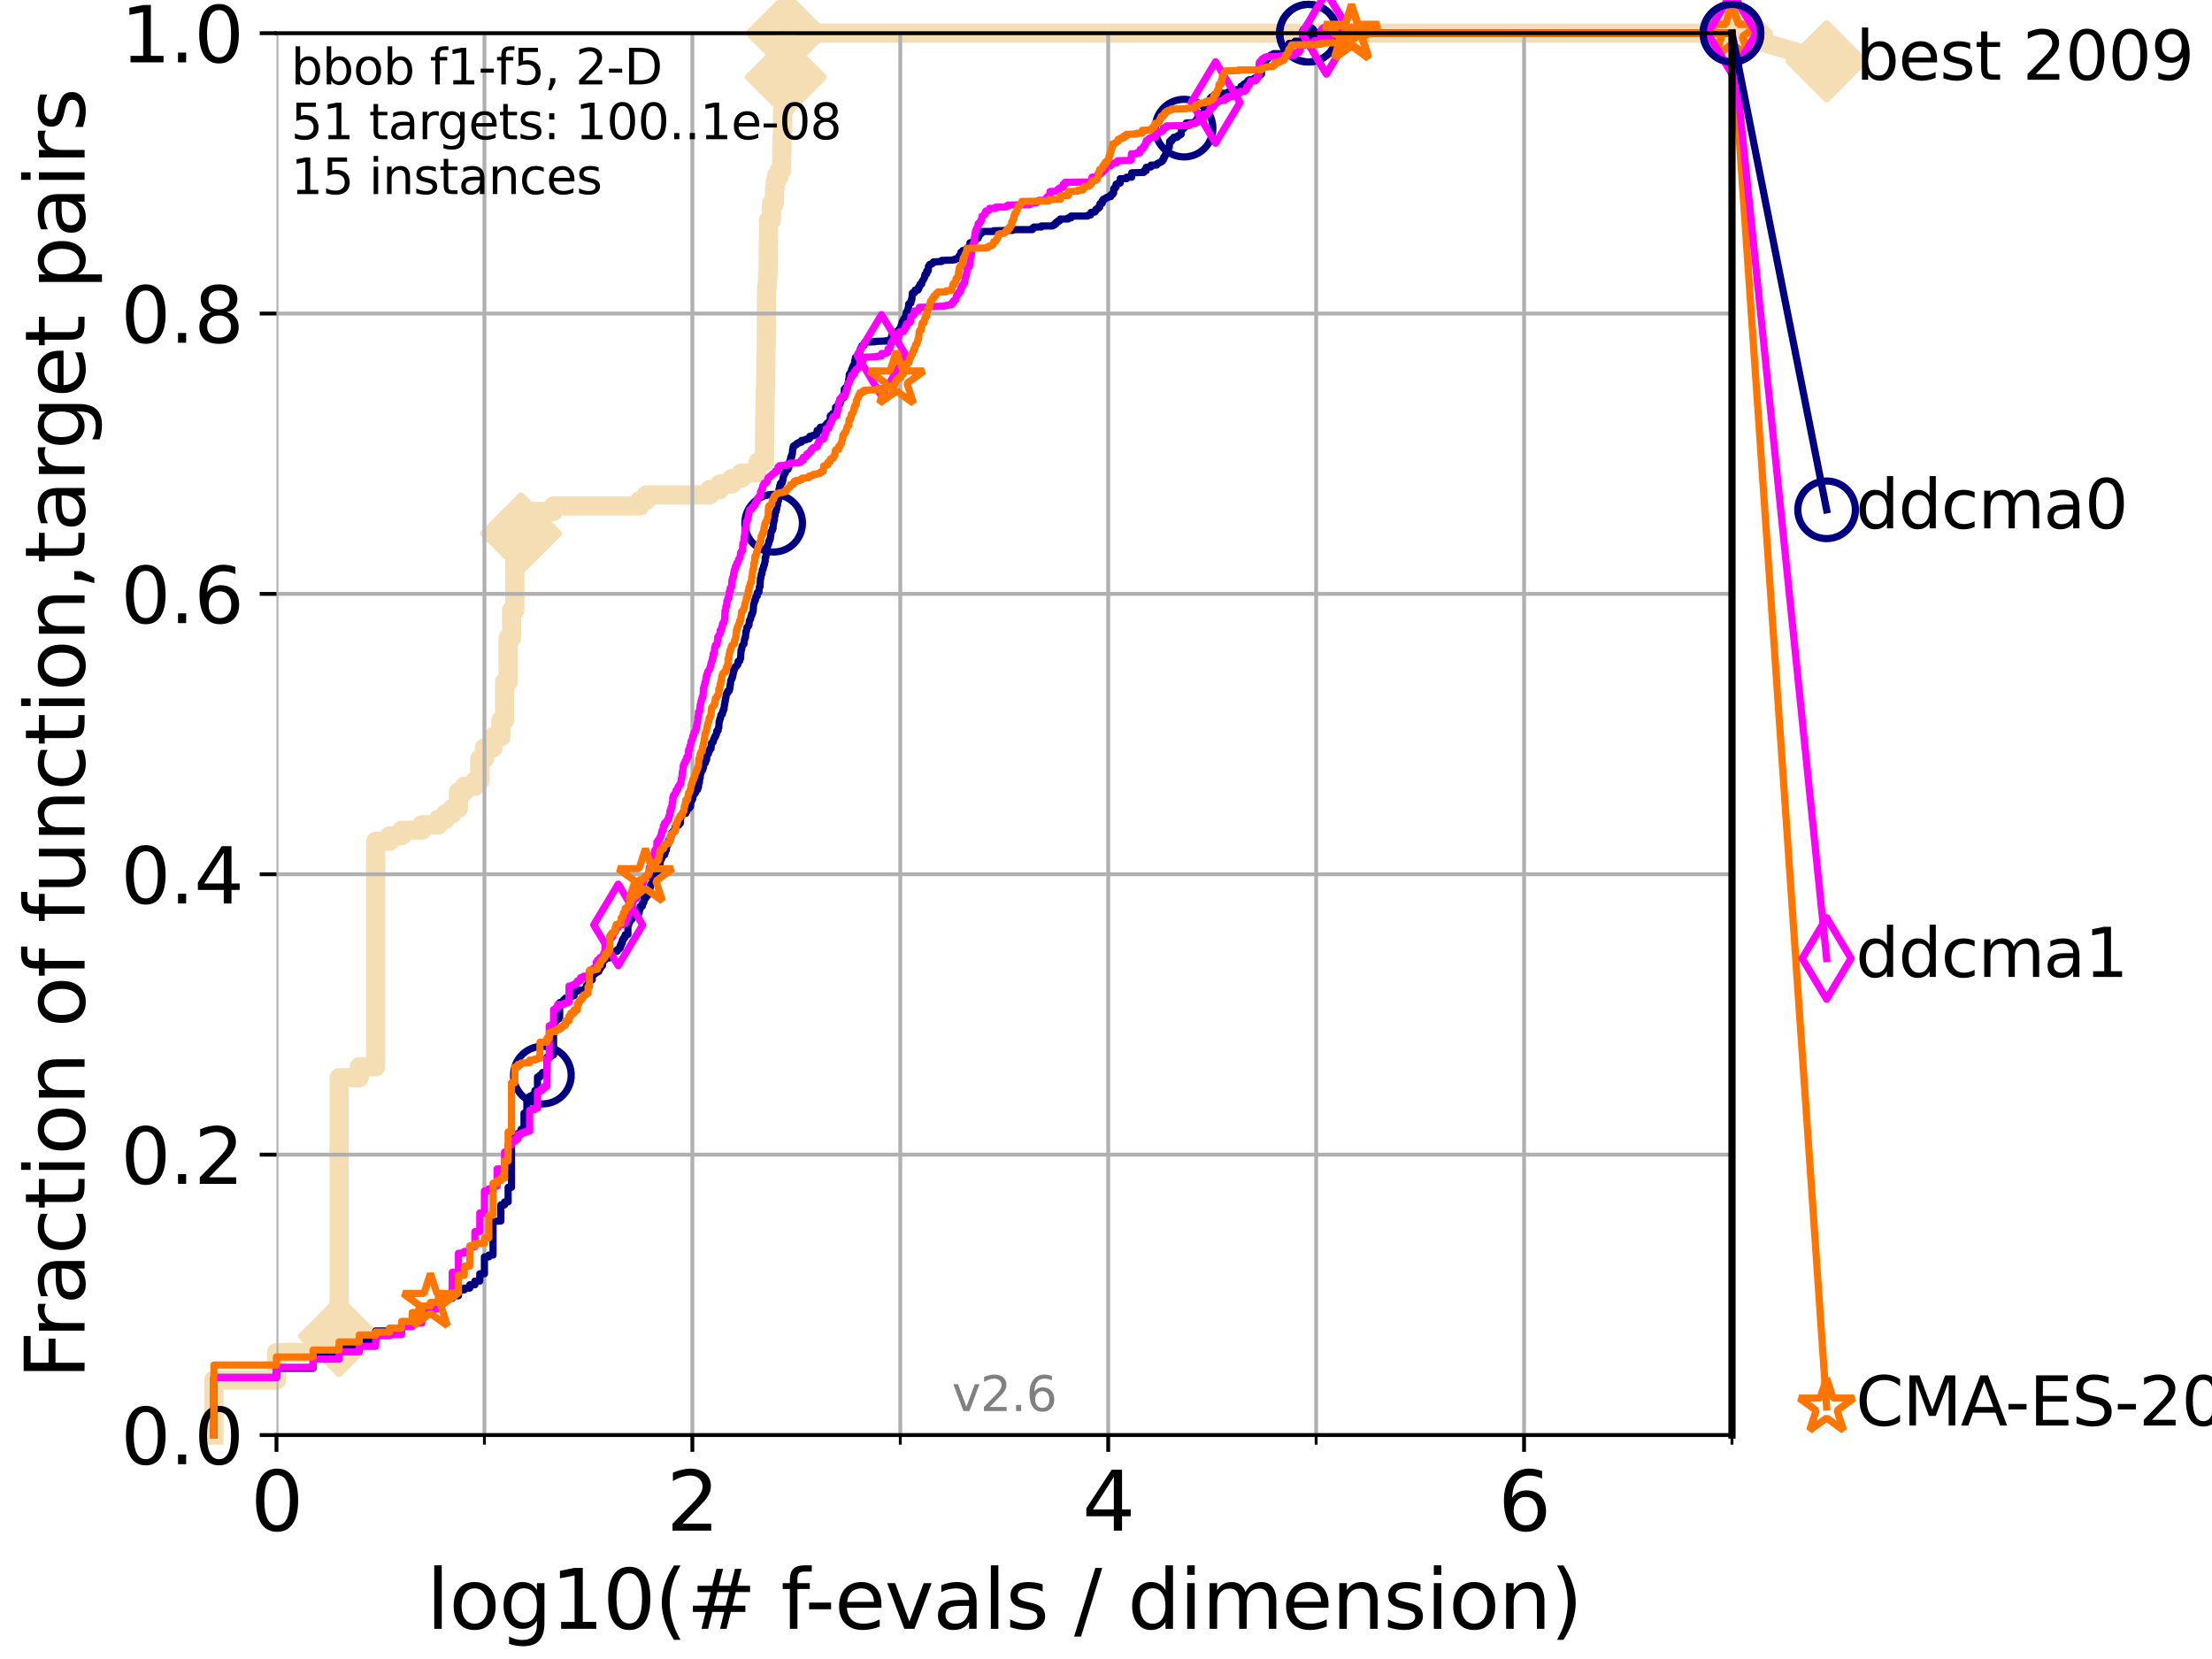<?xml version="1.0" encoding="utf-8" standalone="no"?>
<!DOCTYPE svg PUBLIC "-//W3C//DTD SVG 1.1//EN"
  "http://www.w3.org/Graphics/SVG/1.1/DTD/svg11.dtd">
<svg xmlns:xlink="http://www.w3.org/1999/xlink" width="460.8pt" height="345.6pt" viewBox="0 0 460.8 345.6" xmlns="http://www.w3.org/2000/svg" version="1.1">
 <defs>
  <style type="text/css">*{stroke-linejoin: round; stroke-linecap: butt}</style>
 </defs>
 <g id="figure_1">
  <g id="patch_1">
   <path d="M 0 345.6 
L 460.8 345.6 
L 460.8 0 
L 0 0 
z
" style="fill: #ffffff"/>
  </g>
  <g id="axes_1">
   <g id="patch_2">
    <path d="M 57.6 298.944 
L 360.806 298.944 
L 360.806 6.912 
L 57.6 6.912 
z
" style="fill: #ffffff"/>
   </g>
   <g id="line2d_1">
    <path d="M 44.561 298.944 
L 44.561 287.492 
L 57.6 287.492 
L 57.6 281.766 
L 65.227 281.766 
L 65.227 278.33 
L 70.639 278.33 
L 70.639 224.504 
L 74.837 224.504 
L 74.837 222.214 
L 78.267 222.214 
L 78.267 175.26 
L 81.166 175.26 
L 81.166 174.115 
L 83.678 174.115 
L 83.678 172.969 
L 87.876 172.969 
L 87.876 171.824 
L 91.306 171.824 
L 91.306 170.679 
L 92.812 170.679 
L 92.812 169.534 
L 94.206 169.534 
L 94.206 168.389 
L 95.503 168.389 
L 95.503 164.953 
L 96.718 164.953 
L 96.718 163.808 
L 98.933 163.808 
L 98.933 162.662 
L 99.95 162.662 
L 99.95 158.082 
L 100.915 158.082 
L 100.915 155.791 
L 102.708 155.791 
L 102.708 153.501 
L 104.345 153.501 
L 104.345 150.065 
L 105.113 150.065 
L 105.113 142.048 
L 105.851 142.048 
L 105.851 132.887 
L 106.561 132.887 
L 106.561 127.16 
L 107.245 127.16 
L 107.245 116.853 
L 107.905 116.853 
L 107.905 111.127 
L 108.543 111.127 
L 108.543 106.546 
L 115.315 106.546 
L 115.315 105.401 
L 133.323 105.401 
L 133.323 104.256 
L 134.621 104.256 
L 134.621 103.111 
L 147.816 103.111 
L 147.816 101.966 
L 149.945 101.966 
L 149.945 100.82 
L 152.475 100.82 
L 152.475 99.675 
L 154.432 99.675 
L 154.432 98.53 
L 157.642 98.53 
L 157.642 97.385 
L 157.917 97.385 
L 157.917 96.239 
L 159.233 96.239 
L 159.317 85.932 
L 159.359 85.932 
L 159.401 81.352 
L 159.485 81.352 
L 159.569 72.19 
L 159.61 72.19 
L 159.693 59.592 
L 159.858 59.592 
L 159.94 57.302 
L 159.98 57.302 
L 160.062 50.43 
L 160.102 50.43 
L 160.102 45.85 
L 160.699 45.85 
L 160.738 42.414 
L 161.316 42.414 
L 161.354 38.978 
L 161.505 38.978 
L 161.505 37.833 
L 161.766 37.833 
L 161.766 36.688 
L 162.313 36.688 
L 162.313 35.543 
L 162.81 35.543 
L 162.915 28.671 
L 163.019 28.671 
L 163.054 22.945 
L 163.328 22.945 
L 163.328 19.509 
L 163.566 19.509 
L 163.566 18.364 
L 163.7 18.364 
L 163.8 12.638 
L 163.833 12.638 
L 163.899 6.912 
L 360.806 6.912 
L 360.806 6.912 
" style="fill: none; stroke: #f5deb3; stroke-width: 4; stroke-linecap: square"/>
   </g>
   <g id="line2d_2">
    <defs>
     <path id="m31adc46605" d="M -0 7.778 
L 7.778 0 
L 0 -7.778 
L -7.778 -0 
z
" style="stroke: #f5deb3; stroke-width: 1.5; stroke-linejoin: miter"/>
    </defs>
    <g>
     <use xlink:href="#m31adc46605" x="70.639" y="278.33" style="fill: #f5deb3; stroke: #f5deb3; stroke-width: 1.5; stroke-linejoin: miter"/>
     <use xlink:href="#m31adc46605" x="108.543" y="111.127" style="fill: #f5deb3; stroke: #f5deb3; stroke-width: 1.5; stroke-linejoin: miter"/>
     <use xlink:href="#m31adc46605" x="163.7" y="16.074" style="fill: #f5deb3; stroke: #f5deb3; stroke-width: 1.5; stroke-linejoin: miter"/>
     <use xlink:href="#m31adc46605" x="163.899" y="6.912" style="fill: #f5deb3; stroke: #f5deb3; stroke-width: 1.5; stroke-linejoin: miter"/>
     <use xlink:href="#m31adc46605" x="163.899" y="6.912" style="fill: #f5deb3; stroke: #f5deb3; stroke-width: 1.5; stroke-linejoin: miter"/>
     <use xlink:href="#m31adc46605" x="360.806" y="6.912" style="fill: #f5deb3; stroke: #f5deb3; stroke-width: 1.5; stroke-linejoin: miter"/>
    </g>
   </g>
   <g id="line2d_3">
    <path style="fill: none; stroke: #f5deb3; stroke-width: 4; stroke-linecap: square"/>
    <g/>
   </g>
   <g id="line2d_4">
    <path d="M 360.806 6.912 
L 380.515 12.753 
" style="fill: none; stroke: #f5deb3; stroke-width: 4; stroke-linecap: square"/>
    <g>
     <use xlink:href="#m31adc46605" x="360.806" y="6.912" style="fill: #f5deb3; stroke: #f5deb3; stroke-width: 1.5; stroke-linejoin: miter"/>
     <use xlink:href="#m31adc46605" x="380.515" y="12.753" style="fill: #f5deb3; stroke: #f5deb3; stroke-width: 1.5; stroke-linejoin: miter"/>
    </g>
   </g>
   <g id="matplotlib.axis_1">
    <g id="xtick_1">
     <g id="line2d_5">
      <path d="M 57.6 298.944 
L 57.6 6.912 
" clip-path="url(#p37f795f205)" style="fill: none; stroke: #b0b0b0; stroke-width: 0.8; stroke-linecap: square"/>
     </g>
     <g id="line2d_6">
      <defs>
       <path id="mfe8365b149" d="M 0 0 
L 0 3.5 
" style="stroke: #000000; stroke-width: 0.8"/>
      </defs>
      <g>
       <use xlink:href="#mfe8365b149" x="57.6" y="298.944" style="stroke: #000000; stroke-width: 0.8"/>
      </g>
     </g>
     <g id="text_1">
      <!-- 0 -->
      <g transform="translate(52.192 318.861)scale(0.17 -0.17)">
       <defs>
        <path id="DejaVuSans-30" d="M 2034 4250 
Q 1547 4250 1301 3770 
Q 1056 3291 1056 2328 
Q 1056 1369 1301 889 
Q 1547 409 2034 409 
Q 2525 409 2770 889 
Q 3016 1369 3016 2328 
Q 3016 3291 2770 3770 
Q 2525 4250 2034 4250 
z
M 2034 4750 
Q 2819 4750 3233 4129 
Q 3647 3509 3647 2328 
Q 3647 1150 3233 529 
Q 2819 -91 2034 -91 
Q 1250 -91 836 529 
Q 422 1150 422 2328 
Q 422 3509 836 4129 
Q 1250 4750 2034 4750 
z
" transform="scale(0.016)"/>
       </defs>
       <use xlink:href="#DejaVuSans-30"/>
      </g>
     </g>
    </g>
    <g id="xtick_2">
     <g id="line2d_7">
      <path d="M 144.23 298.944 
L 144.23 6.912 
" clip-path="url(#p37f795f205)" style="fill: none; stroke: #b0b0b0; stroke-width: 0.8; stroke-linecap: square"/>
     </g>
     <g id="line2d_8">
      <g>
       <use xlink:href="#mfe8365b149" x="144.23" y="298.944" style="stroke: #000000; stroke-width: 0.8"/>
      </g>
     </g>
     <g id="text_2">
      <!-- 2 -->
      <g transform="translate(138.822 318.861)scale(0.17 -0.17)">
       <defs>
        <path id="DejaVuSans-32" d="M 1228 531 
L 3431 531 
L 3431 0 
L 469 0 
L 469 531 
Q 828 903 1448 1529 
Q 2069 2156 2228 2338 
Q 2531 2678 2651 2914 
Q 2772 3150 2772 3378 
Q 2772 3750 2511 3984 
Q 2250 4219 1831 4219 
Q 1534 4219 1204 4116 
Q 875 4013 500 3803 
L 500 4441 
Q 881 4594 1212 4672 
Q 1544 4750 1819 4750 
Q 2544 4750 2975 4387 
Q 3406 4025 3406 3419 
Q 3406 3131 3298 2873 
Q 3191 2616 2906 2266 
Q 2828 2175 2409 1742 
Q 1991 1309 1228 531 
z
" transform="scale(0.016)"/>
       </defs>
       <use xlink:href="#DejaVuSans-32"/>
      </g>
     </g>
    </g>
    <g id="xtick_3">
     <g id="line2d_9">
      <path d="M 230.861 298.944 
L 230.861 6.912 
" clip-path="url(#p37f795f205)" style="fill: none; stroke: #b0b0b0; stroke-width: 0.8; stroke-linecap: square"/>
     </g>
     <g id="line2d_10">
      <g>
       <use xlink:href="#mfe8365b149" x="230.861" y="298.944" style="stroke: #000000; stroke-width: 0.8"/>
      </g>
     </g>
     <g id="text_3">
      <!-- 4 -->
      <g transform="translate(225.453 318.861)scale(0.17 -0.17)">
       <defs>
        <path id="DejaVuSans-34" d="M 2419 4116 
L 825 1625 
L 2419 1625 
L 2419 4116 
z
M 2253 4666 
L 3047 4666 
L 3047 1625 
L 3713 1625 
L 3713 1100 
L 3047 1100 
L 3047 0 
L 2419 0 
L 2419 1100 
L 313 1100 
L 313 1709 
L 2253 4666 
z
" transform="scale(0.016)"/>
       </defs>
       <use xlink:href="#DejaVuSans-34"/>
      </g>
     </g>
    </g>
    <g id="xtick_4">
     <g id="line2d_11">
      <path d="M 317.491 298.944 
L 317.491 6.912 
" clip-path="url(#p37f795f205)" style="fill: none; stroke: #b0b0b0; stroke-width: 0.8; stroke-linecap: square"/>
     </g>
     <g id="line2d_12">
      <g>
       <use xlink:href="#mfe8365b149" x="317.491" y="298.944" style="stroke: #000000; stroke-width: 0.8"/>
      </g>
     </g>
     <g id="text_4">
      <!-- 6 -->
      <g transform="translate(312.083 318.861)scale(0.17 -0.17)">
       <defs>
        <path id="DejaVuSans-36" d="M 2113 2584 
Q 1688 2584 1439 2293 
Q 1191 2003 1191 1497 
Q 1191 994 1439 701 
Q 1688 409 2113 409 
Q 2538 409 2786 701 
Q 3034 994 3034 1497 
Q 3034 2003 2786 2293 
Q 2538 2584 2113 2584 
z
M 3366 4563 
L 3366 3988 
Q 3128 4100 2886 4159 
Q 2644 4219 2406 4219 
Q 1781 4219 1451 3797 
Q 1122 3375 1075 2522 
Q 1259 2794 1537 2939 
Q 1816 3084 2150 3084 
Q 2853 3084 3261 2657 
Q 3669 2231 3669 1497 
Q 3669 778 3244 343 
Q 2819 -91 2113 -91 
Q 1303 -91 875 529 
Q 447 1150 447 2328 
Q 447 3434 972 4092 
Q 1497 4750 2381 4750 
Q 2619 4750 2861 4703 
Q 3103 4656 3366 4563 
z
" transform="scale(0.016)"/>
       </defs>
       <use xlink:href="#DejaVuSans-36"/>
      </g>
     </g>
    </g>
    <g id="xtick_5">
     <g id="line2d_13">
      <path d="M 100.915 298.944 
L 100.915 6.912 
" clip-path="url(#p37f795f205)" style="fill: none; stroke: #b0b0b0; stroke-width: 0.8; stroke-linecap: square"/>
     </g>
     <g id="line2d_14">
      <defs>
       <path id="m132fa24659" d="M 0 0 
L 0 2 
" style="stroke: #000000; stroke-width: 0.6"/>
      </defs>
      <g>
       <use xlink:href="#m132fa24659" x="100.915" y="298.944" style="stroke: #000000; stroke-width: 0.6"/>
      </g>
     </g>
    </g>
    <g id="xtick_6">
     <g id="line2d_15">
      <path d="M 187.546 298.944 
L 187.546 6.912 
" clip-path="url(#p37f795f205)" style="fill: none; stroke: #b0b0b0; stroke-width: 0.8; stroke-linecap: square"/>
     </g>
     <g id="line2d_16">
      <g>
       <use xlink:href="#m132fa24659" x="187.546" y="298.944" style="stroke: #000000; stroke-width: 0.6"/>
      </g>
     </g>
    </g>
    <g id="xtick_7">
     <g id="line2d_17">
      <path d="M 274.176 298.944 
L 274.176 6.912 
" clip-path="url(#p37f795f205)" style="fill: none; stroke: #b0b0b0; stroke-width: 0.8; stroke-linecap: square"/>
     </g>
     <g id="line2d_18">
      <g>
       <use xlink:href="#m132fa24659" x="274.176" y="298.944" style="stroke: #000000; stroke-width: 0.6"/>
      </g>
     </g>
    </g>
    <g id="xtick_8">
     <g id="line2d_19">
      <path d="M 360.806 298.944 
L 360.806 6.912 
" clip-path="url(#p37f795f205)" style="fill: none; stroke: #b0b0b0; stroke-width: 0.8; stroke-linecap: square"/>
     </g>
     <g id="line2d_20">
      <g>
       <use xlink:href="#m132fa24659" x="360.806" y="298.944" style="stroke: #000000; stroke-width: 0.6"/>
      </g>
     </g>
    </g>
    <g id="text_5">
     <!-- log10(# f-evals / dimension) -->
     <g transform="translate(88.823 339.314)scale(0.17 -0.17)">
      <defs>
       <path id="DejaVuSans-6c" d="M 603 4863 
L 1178 4863 
L 1178 0 
L 603 0 
L 603 4863 
z
" transform="scale(0.016)"/>
       <path id="DejaVuSans-6f" d="M 1959 3097 
Q 1497 3097 1228 2736 
Q 959 2375 959 1747 
Q 959 1119 1226 758 
Q 1494 397 1959 397 
Q 2419 397 2687 759 
Q 2956 1122 2956 1747 
Q 2956 2369 2687 2733 
Q 2419 3097 1959 3097 
z
M 1959 3584 
Q 2709 3584 3137 3096 
Q 3566 2609 3566 1747 
Q 3566 888 3137 398 
Q 2709 -91 1959 -91 
Q 1206 -91 779 398 
Q 353 888 353 1747 
Q 353 2609 779 3096 
Q 1206 3584 1959 3584 
z
" transform="scale(0.016)"/>
       <path id="DejaVuSans-67" d="M 2906 1791 
Q 2906 2416 2648 2759 
Q 2391 3103 1925 3103 
Q 1463 3103 1205 2759 
Q 947 2416 947 1791 
Q 947 1169 1205 825 
Q 1463 481 1925 481 
Q 2391 481 2648 825 
Q 2906 1169 2906 1791 
z
M 3481 434 
Q 3481 -459 3084 -895 
Q 2688 -1331 1869 -1331 
Q 1566 -1331 1297 -1286 
Q 1028 -1241 775 -1147 
L 775 -588 
Q 1028 -725 1275 -790 
Q 1522 -856 1778 -856 
Q 2344 -856 2625 -561 
Q 2906 -266 2906 331 
L 2906 616 
Q 2728 306 2450 153 
Q 2172 0 1784 0 
Q 1141 0 747 490 
Q 353 981 353 1791 
Q 353 2603 747 3093 
Q 1141 3584 1784 3584 
Q 2172 3584 2450 3431 
Q 2728 3278 2906 2969 
L 2906 3500 
L 3481 3500 
L 3481 434 
z
" transform="scale(0.016)"/>
       <path id="DejaVuSans-31" d="M 794 531 
L 1825 531 
L 1825 4091 
L 703 3866 
L 703 4441 
L 1819 4666 
L 2450 4666 
L 2450 531 
L 3481 531 
L 3481 0 
L 794 0 
L 794 531 
z
" transform="scale(0.016)"/>
       <path id="DejaVuSans-28" d="M 1984 4856 
Q 1566 4138 1362 3434 
Q 1159 2731 1159 2009 
Q 1159 1288 1364 580 
Q 1569 -128 1984 -844 
L 1484 -844 
Q 1016 -109 783 600 
Q 550 1309 550 2009 
Q 550 2706 781 3412 
Q 1013 4119 1484 4856 
L 1984 4856 
z
" transform="scale(0.016)"/>
       <path id="DejaVuSans-23" d="M 3272 2816 
L 2363 2816 
L 2100 1772 
L 3016 1772 
L 3272 2816 
z
M 2803 4594 
L 2478 3297 
L 3391 3297 
L 3719 4594 
L 4219 4594 
L 3897 3297 
L 4872 3297 
L 4872 2816 
L 3775 2816 
L 3519 1772 
L 4513 1772 
L 4513 1294 
L 3397 1294 
L 3072 0 
L 2572 0 
L 2894 1294 
L 1978 1294 
L 1656 0 
L 1153 0 
L 1478 1294 
L 494 1294 
L 494 1772 
L 1594 1772 
L 1856 2816 
L 850 2816 
L 850 3297 
L 1978 3297 
L 2297 4594 
L 2803 4594 
z
" transform="scale(0.016)"/>
       <path id="DejaVuSans-20" transform="scale(0.016)"/>
       <path id="DejaVuSans-66" d="M 2375 4863 
L 2375 4384 
L 1825 4384 
Q 1516 4384 1395 4259 
Q 1275 4134 1275 3809 
L 1275 3500 
L 2222 3500 
L 2222 3053 
L 1275 3053 
L 1275 0 
L 697 0 
L 697 3053 
L 147 3053 
L 147 3500 
L 697 3500 
L 697 3744 
Q 697 4328 969 4595 
Q 1241 4863 1831 4863 
L 2375 4863 
z
" transform="scale(0.016)"/>
       <path id="DejaVuSans-2d" d="M 313 2009 
L 1997 2009 
L 1997 1497 
L 313 1497 
L 313 2009 
z
" transform="scale(0.016)"/>
       <path id="DejaVuSans-65" d="M 3597 1894 
L 3597 1613 
L 953 1613 
Q 991 1019 1311 708 
Q 1631 397 2203 397 
Q 2534 397 2845 478 
Q 3156 559 3463 722 
L 3463 178 
Q 3153 47 2828 -22 
Q 2503 -91 2169 -91 
Q 1331 -91 842 396 
Q 353 884 353 1716 
Q 353 2575 817 3079 
Q 1281 3584 2069 3584 
Q 2775 3584 3186 3129 
Q 3597 2675 3597 1894 
z
M 3022 2063 
Q 3016 2534 2758 2815 
Q 2500 3097 2075 3097 
Q 1594 3097 1305 2825 
Q 1016 2553 972 2059 
L 3022 2063 
z
" transform="scale(0.016)"/>
       <path id="DejaVuSans-76" d="M 191 3500 
L 800 3500 
L 1894 563 
L 2988 3500 
L 3597 3500 
L 2284 0 
L 1503 0 
L 191 3500 
z
" transform="scale(0.016)"/>
       <path id="DejaVuSans-61" d="M 2194 1759 
Q 1497 1759 1228 1600 
Q 959 1441 959 1056 
Q 959 750 1161 570 
Q 1363 391 1709 391 
Q 2188 391 2477 730 
Q 2766 1069 2766 1631 
L 2766 1759 
L 2194 1759 
z
M 3341 1997 
L 3341 0 
L 2766 0 
L 2766 531 
Q 2569 213 2275 61 
Q 1981 -91 1556 -91 
Q 1019 -91 701 211 
Q 384 513 384 1019 
Q 384 1609 779 1909 
Q 1175 2209 1959 2209 
L 2766 2209 
L 2766 2266 
Q 2766 2663 2505 2880 
Q 2244 3097 1772 3097 
Q 1472 3097 1187 3025 
Q 903 2953 641 2809 
L 641 3341 
Q 956 3463 1253 3523 
Q 1550 3584 1831 3584 
Q 2591 3584 2966 3190 
Q 3341 2797 3341 1997 
z
" transform="scale(0.016)"/>
       <path id="DejaVuSans-73" d="M 2834 3397 
L 2834 2853 
Q 2591 2978 2328 3040 
Q 2066 3103 1784 3103 
Q 1356 3103 1142 2972 
Q 928 2841 928 2578 
Q 928 2378 1081 2264 
Q 1234 2150 1697 2047 
L 1894 2003 
Q 2506 1872 2764 1633 
Q 3022 1394 3022 966 
Q 3022 478 2636 193 
Q 2250 -91 1575 -91 
Q 1294 -91 989 -36 
Q 684 19 347 128 
L 347 722 
Q 666 556 975 473 
Q 1284 391 1588 391 
Q 1994 391 2212 530 
Q 2431 669 2431 922 
Q 2431 1156 2273 1281 
Q 2116 1406 1581 1522 
L 1381 1569 
Q 847 1681 609 1914 
Q 372 2147 372 2553 
Q 372 3047 722 3315 
Q 1072 3584 1716 3584 
Q 2034 3584 2315 3537 
Q 2597 3491 2834 3397 
z
" transform="scale(0.016)"/>
       <path id="DejaVuSans-2f" d="M 1625 4666 
L 2156 4666 
L 531 -594 
L 0 -594 
L 1625 4666 
z
" transform="scale(0.016)"/>
       <path id="DejaVuSans-64" d="M 2906 2969 
L 2906 4863 
L 3481 4863 
L 3481 0 
L 2906 0 
L 2906 525 
Q 2725 213 2448 61 
Q 2172 -91 1784 -91 
Q 1150 -91 751 415 
Q 353 922 353 1747 
Q 353 2572 751 3078 
Q 1150 3584 1784 3584 
Q 2172 3584 2448 3432 
Q 2725 3281 2906 2969 
z
M 947 1747 
Q 947 1113 1208 752 
Q 1469 391 1925 391 
Q 2381 391 2643 752 
Q 2906 1113 2906 1747 
Q 2906 2381 2643 2742 
Q 2381 3103 1925 3103 
Q 1469 3103 1208 2742 
Q 947 2381 947 1747 
z
" transform="scale(0.016)"/>
       <path id="DejaVuSans-69" d="M 603 3500 
L 1178 3500 
L 1178 0 
L 603 0 
L 603 3500 
z
M 603 4863 
L 1178 4863 
L 1178 4134 
L 603 4134 
L 603 4863 
z
" transform="scale(0.016)"/>
       <path id="DejaVuSans-6d" d="M 3328 2828 
Q 3544 3216 3844 3400 
Q 4144 3584 4550 3584 
Q 5097 3584 5394 3201 
Q 5691 2819 5691 2113 
L 5691 0 
L 5113 0 
L 5113 2094 
Q 5113 2597 4934 2840 
Q 4756 3084 4391 3084 
Q 3944 3084 3684 2787 
Q 3425 2491 3425 1978 
L 3425 0 
L 2847 0 
L 2847 2094 
Q 2847 2600 2669 2842 
Q 2491 3084 2119 3084 
Q 1678 3084 1418 2786 
Q 1159 2488 1159 1978 
L 1159 0 
L 581 0 
L 581 3500 
L 1159 3500 
L 1159 2956 
Q 1356 3278 1631 3431 
Q 1906 3584 2284 3584 
Q 2666 3584 2933 3390 
Q 3200 3197 3328 2828 
z
" transform="scale(0.016)"/>
       <path id="DejaVuSans-6e" d="M 3513 2113 
L 3513 0 
L 2938 0 
L 2938 2094 
Q 2938 2591 2744 2837 
Q 2550 3084 2163 3084 
Q 1697 3084 1428 2787 
Q 1159 2491 1159 1978 
L 1159 0 
L 581 0 
L 581 3500 
L 1159 3500 
L 1159 2956 
Q 1366 3272 1645 3428 
Q 1925 3584 2291 3584 
Q 2894 3584 3203 3211 
Q 3513 2838 3513 2113 
z
" transform="scale(0.016)"/>
       <path id="DejaVuSans-29" d="M 513 4856 
L 1013 4856 
Q 1481 4119 1714 3412 
Q 1947 2706 1947 2009 
Q 1947 1309 1714 600 
Q 1481 -109 1013 -844 
L 513 -844 
Q 928 -128 1133 580 
Q 1338 1288 1338 2009 
Q 1338 2731 1133 3434 
Q 928 4138 513 4856 
z
" transform="scale(0.016)"/>
      </defs>
      <use xlink:href="#DejaVuSans-6c"/>
      <use xlink:href="#DejaVuSans-6f" x="27.783"/>
      <use xlink:href="#DejaVuSans-67" x="88.965"/>
      <use xlink:href="#DejaVuSans-31" x="152.441"/>
      <use xlink:href="#DejaVuSans-30" x="216.064"/>
      <use xlink:href="#DejaVuSans-28" x="279.688"/>
      <use xlink:href="#DejaVuSans-23" x="318.701"/>
      <use xlink:href="#DejaVuSans-20" x="402.49"/>
      <use xlink:href="#DejaVuSans-66" x="434.277"/>
      <use xlink:href="#DejaVuSans-2d" x="463.982"/>
      <use xlink:href="#DejaVuSans-65" x="500.066"/>
      <use xlink:href="#DejaVuSans-76" x="561.59"/>
      <use xlink:href="#DejaVuSans-61" x="620.77"/>
      <use xlink:href="#DejaVuSans-6c" x="682.049"/>
      <use xlink:href="#DejaVuSans-73" x="709.832"/>
      <use xlink:href="#DejaVuSans-20" x="761.932"/>
      <use xlink:href="#DejaVuSans-2f" x="793.719"/>
      <use xlink:href="#DejaVuSans-20" x="827.41"/>
      <use xlink:href="#DejaVuSans-64" x="859.197"/>
      <use xlink:href="#DejaVuSans-69" x="922.674"/>
      <use xlink:href="#DejaVuSans-6d" x="950.457"/>
      <use xlink:href="#DejaVuSans-65" x="1047.869"/>
      <use xlink:href="#DejaVuSans-6e" x="1109.393"/>
      <use xlink:href="#DejaVuSans-73" x="1172.771"/>
      <use xlink:href="#DejaVuSans-69" x="1224.871"/>
      <use xlink:href="#DejaVuSans-6f" x="1252.654"/>
      <use xlink:href="#DejaVuSans-6e" x="1313.836"/>
      <use xlink:href="#DejaVuSans-29" x="1377.215"/>
     </g>
    </g>
   </g>
   <g id="matplotlib.axis_2">
    <g id="ytick_1">
     <g id="line2d_21">
      <path d="M 57.6 298.944 
L 360.806 298.944 
" clip-path="url(#p37f795f205)" style="fill: none; stroke: #b0b0b0; stroke-width: 0.8; stroke-linecap: square"/>
     </g>
     <g id="line2d_22">
      <defs>
       <path id="mb5c2414b4b" d="M 0 0 
L -3.5 0 
" style="stroke: #000000; stroke-width: 0.8"/>
      </defs>
      <g>
       <use xlink:href="#mb5c2414b4b" x="57.6" y="298.944" style="stroke: #000000; stroke-width: 0.8"/>
      </g>
     </g>
     <g id="text_6">
      <!-- 0.0 -->
      <g transform="translate(25.155 305.023)scale(0.16 -0.16)">
       <defs>
        <path id="DejaVuSans-2e" d="M 684 794 
L 1344 794 
L 1344 0 
L 684 0 
L 684 794 
z
" transform="scale(0.016)"/>
       </defs>
       <use xlink:href="#DejaVuSans-30"/>
       <use xlink:href="#DejaVuSans-2e" x="63.623"/>
       <use xlink:href="#DejaVuSans-30" x="95.41"/>
      </g>
     </g>
    </g>
    <g id="ytick_2">
     <g id="line2d_23">
      <path d="M 57.6 240.538 
L 360.806 240.538 
" clip-path="url(#p37f795f205)" style="fill: none; stroke: #b0b0b0; stroke-width: 0.8; stroke-linecap: square"/>
     </g>
     <g id="line2d_24">
      <g>
       <use xlink:href="#mb5c2414b4b" x="57.6" y="240.538" style="stroke: #000000; stroke-width: 0.8"/>
      </g>
     </g>
     <g id="text_7">
      <!-- 0.2 -->
      <g transform="translate(25.155 246.616)scale(0.16 -0.16)">
       <use xlink:href="#DejaVuSans-30"/>
       <use xlink:href="#DejaVuSans-2e" x="63.623"/>
       <use xlink:href="#DejaVuSans-32" x="95.41"/>
      </g>
     </g>
    </g>
    <g id="ytick_3">
     <g id="line2d_25">
      <path d="M 57.6 182.131 
L 360.806 182.131 
" clip-path="url(#p37f795f205)" style="fill: none; stroke: #b0b0b0; stroke-width: 0.8; stroke-linecap: square"/>
     </g>
     <g id="line2d_26">
      <g>
       <use xlink:href="#mb5c2414b4b" x="57.6" y="182.131" style="stroke: #000000; stroke-width: 0.8"/>
      </g>
     </g>
     <g id="text_8">
      <!-- 0.4 -->
      <g transform="translate(25.155 188.21)scale(0.16 -0.16)">
       <use xlink:href="#DejaVuSans-30"/>
       <use xlink:href="#DejaVuSans-2e" x="63.623"/>
       <use xlink:href="#DejaVuSans-34" x="95.41"/>
      </g>
     </g>
    </g>
    <g id="ytick_4">
     <g id="line2d_27">
      <path d="M 57.6 123.725 
L 360.806 123.725 
" clip-path="url(#p37f795f205)" style="fill: none; stroke: #b0b0b0; stroke-width: 0.8; stroke-linecap: square"/>
     </g>
     <g id="line2d_28">
      <g>
       <use xlink:href="#mb5c2414b4b" x="57.6" y="123.725" style="stroke: #000000; stroke-width: 0.8"/>
      </g>
     </g>
     <g id="text_9">
      <!-- 0.6 -->
      <g transform="translate(25.155 129.804)scale(0.16 -0.16)">
       <use xlink:href="#DejaVuSans-30"/>
       <use xlink:href="#DejaVuSans-2e" x="63.623"/>
       <use xlink:href="#DejaVuSans-36" x="95.41"/>
      </g>
     </g>
    </g>
    <g id="ytick_5">
     <g id="line2d_29">
      <path d="M 57.6 65.318 
L 360.806 65.318 
" clip-path="url(#p37f795f205)" style="fill: none; stroke: #b0b0b0; stroke-width: 0.8; stroke-linecap: square"/>
     </g>
     <g id="line2d_30">
      <g>
       <use xlink:href="#mb5c2414b4b" x="57.6" y="65.318" style="stroke: #000000; stroke-width: 0.8"/>
      </g>
     </g>
     <g id="text_10">
      <!-- 0.8 -->
      <g transform="translate(25.155 71.397)scale(0.16 -0.16)">
       <defs>
        <path id="DejaVuSans-38" d="M 2034 2216 
Q 1584 2216 1326 1975 
Q 1069 1734 1069 1313 
Q 1069 891 1326 650 
Q 1584 409 2034 409 
Q 2484 409 2743 651 
Q 3003 894 3003 1313 
Q 3003 1734 2745 1975 
Q 2488 2216 2034 2216 
z
M 1403 2484 
Q 997 2584 770 2862 
Q 544 3141 544 3541 
Q 544 4100 942 4425 
Q 1341 4750 2034 4750 
Q 2731 4750 3128 4425 
Q 3525 4100 3525 3541 
Q 3525 3141 3298 2862 
Q 3072 2584 2669 2484 
Q 3125 2378 3379 2068 
Q 3634 1759 3634 1313 
Q 3634 634 3220 271 
Q 2806 -91 2034 -91 
Q 1263 -91 848 271 
Q 434 634 434 1313 
Q 434 1759 690 2068 
Q 947 2378 1403 2484 
z
M 1172 3481 
Q 1172 3119 1398 2916 
Q 1625 2713 2034 2713 
Q 2441 2713 2670 2916 
Q 2900 3119 2900 3481 
Q 2900 3844 2670 4047 
Q 2441 4250 2034 4250 
Q 1625 4250 1398 4047 
Q 1172 3844 1172 3481 
z
" transform="scale(0.016)"/>
       </defs>
       <use xlink:href="#DejaVuSans-30"/>
       <use xlink:href="#DejaVuSans-2e" x="63.623"/>
       <use xlink:href="#DejaVuSans-38" x="95.41"/>
      </g>
     </g>
    </g>
    <g id="ytick_6">
     <g id="line2d_31">
      <path d="M 57.6 6.912 
L 360.806 6.912 
" clip-path="url(#p37f795f205)" style="fill: none; stroke: #b0b0b0; stroke-width: 0.8; stroke-linecap: square"/>
     </g>
     <g id="line2d_32">
      <g>
       <use xlink:href="#mb5c2414b4b" x="57.6" y="6.912" style="stroke: #000000; stroke-width: 0.8"/>
      </g>
     </g>
     <g id="text_11">
      <!-- 1.0 -->
      <g transform="translate(25.155 12.991)scale(0.16 -0.16)">
       <use xlink:href="#DejaVuSans-31"/>
       <use xlink:href="#DejaVuSans-2e" x="63.623"/>
       <use xlink:href="#DejaVuSans-30" x="95.41"/>
      </g>
     </g>
    </g>
    <g id="text_12">
     <!-- Fraction of function,target pairs -->
     <g transform="translate(17.62 287.313)rotate(-90)scale(0.17 -0.17)">
      <defs>
       <path id="DejaVuSans-46" d="M 628 4666 
L 3309 4666 
L 3309 4134 
L 1259 4134 
L 1259 2759 
L 3109 2759 
L 3109 2228 
L 1259 2228 
L 1259 0 
L 628 0 
L 628 4666 
z
" transform="scale(0.016)"/>
       <path id="DejaVuSans-72" d="M 2631 2963 
Q 2534 3019 2420 3045 
Q 2306 3072 2169 3072 
Q 1681 3072 1420 2755 
Q 1159 2438 1159 1844 
L 1159 0 
L 581 0 
L 581 3500 
L 1159 3500 
L 1159 2956 
Q 1341 3275 1631 3429 
Q 1922 3584 2338 3584 
Q 2397 3584 2469 3576 
Q 2541 3569 2628 3553 
L 2631 2963 
z
" transform="scale(0.016)"/>
       <path id="DejaVuSans-63" d="M 3122 3366 
L 3122 2828 
Q 2878 2963 2633 3030 
Q 2388 3097 2138 3097 
Q 1578 3097 1268 2742 
Q 959 2388 959 1747 
Q 959 1106 1268 751 
Q 1578 397 2138 397 
Q 2388 397 2633 464 
Q 2878 531 3122 666 
L 3122 134 
Q 2881 22 2623 -34 
Q 2366 -91 2075 -91 
Q 1284 -91 818 406 
Q 353 903 353 1747 
Q 353 2603 823 3093 
Q 1294 3584 2113 3584 
Q 2378 3584 2631 3529 
Q 2884 3475 3122 3366 
z
" transform="scale(0.016)"/>
       <path id="DejaVuSans-74" d="M 1172 4494 
L 1172 3500 
L 2356 3500 
L 2356 3053 
L 1172 3053 
L 1172 1153 
Q 1172 725 1289 603 
Q 1406 481 1766 481 
L 2356 481 
L 2356 0 
L 1766 0 
Q 1100 0 847 248 
Q 594 497 594 1153 
L 594 3053 
L 172 3053 
L 172 3500 
L 594 3500 
L 594 4494 
L 1172 4494 
z
" transform="scale(0.016)"/>
       <path id="DejaVuSans-75" d="M 544 1381 
L 544 3500 
L 1119 3500 
L 1119 1403 
Q 1119 906 1312 657 
Q 1506 409 1894 409 
Q 2359 409 2629 706 
Q 2900 1003 2900 1516 
L 2900 3500 
L 3475 3500 
L 3475 0 
L 2900 0 
L 2900 538 
Q 2691 219 2414 64 
Q 2138 -91 1772 -91 
Q 1169 -91 856 284 
Q 544 659 544 1381 
z
M 1991 3584 
L 1991 3584 
z
" transform="scale(0.016)"/>
       <path id="DejaVuSans-2c" d="M 750 794 
L 1409 794 
L 1409 256 
L 897 -744 
L 494 -744 
L 750 256 
L 750 794 
z
" transform="scale(0.016)"/>
       <path id="DejaVuSans-70" d="M 1159 525 
L 1159 -1331 
L 581 -1331 
L 581 3500 
L 1159 3500 
L 1159 2969 
Q 1341 3281 1617 3432 
Q 1894 3584 2278 3584 
Q 2916 3584 3314 3078 
Q 3713 2572 3713 1747 
Q 3713 922 3314 415 
Q 2916 -91 2278 -91 
Q 1894 -91 1617 61 
Q 1341 213 1159 525 
z
M 3116 1747 
Q 3116 2381 2855 2742 
Q 2594 3103 2138 3103 
Q 1681 3103 1420 2742 
Q 1159 2381 1159 1747 
Q 1159 1113 1420 752 
Q 1681 391 2138 391 
Q 2594 391 2855 752 
Q 3116 1113 3116 1747 
z
" transform="scale(0.016)"/>
      </defs>
      <use xlink:href="#DejaVuSans-46"/>
      <use xlink:href="#DejaVuSans-72" x="50.27"/>
      <use xlink:href="#DejaVuSans-61" x="91.383"/>
      <use xlink:href="#DejaVuSans-63" x="152.662"/>
      <use xlink:href="#DejaVuSans-74" x="207.643"/>
      <use xlink:href="#DejaVuSans-69" x="246.852"/>
      <use xlink:href="#DejaVuSans-6f" x="274.635"/>
      <use xlink:href="#DejaVuSans-6e" x="335.816"/>
      <use xlink:href="#DejaVuSans-20" x="399.195"/>
      <use xlink:href="#DejaVuSans-6f" x="430.982"/>
      <use xlink:href="#DejaVuSans-66" x="492.164"/>
      <use xlink:href="#DejaVuSans-20" x="527.369"/>
      <use xlink:href="#DejaVuSans-66" x="559.156"/>
      <use xlink:href="#DejaVuSans-75" x="594.361"/>
      <use xlink:href="#DejaVuSans-6e" x="657.74"/>
      <use xlink:href="#DejaVuSans-63" x="721.119"/>
      <use xlink:href="#DejaVuSans-74" x="776.1"/>
      <use xlink:href="#DejaVuSans-69" x="815.309"/>
      <use xlink:href="#DejaVuSans-6f" x="843.092"/>
      <use xlink:href="#DejaVuSans-6e" x="904.273"/>
      <use xlink:href="#DejaVuSans-2c" x="967.652"/>
      <use xlink:href="#DejaVuSans-74" x="999.439"/>
      <use xlink:href="#DejaVuSans-61" x="1038.648"/>
      <use xlink:href="#DejaVuSans-72" x="1099.928"/>
      <use xlink:href="#DejaVuSans-67" x="1139.291"/>
      <use xlink:href="#DejaVuSans-65" x="1202.768"/>
      <use xlink:href="#DejaVuSans-74" x="1264.291"/>
      <use xlink:href="#DejaVuSans-20" x="1303.5"/>
      <use xlink:href="#DejaVuSans-70" x="1335.287"/>
      <use xlink:href="#DejaVuSans-61" x="1398.764"/>
      <use xlink:href="#DejaVuSans-69" x="1460.043"/>
      <use xlink:href="#DejaVuSans-72" x="1487.826"/>
      <use xlink:href="#DejaVuSans-73" x="1528.939"/>
     </g>
    </g>
   </g>
   <g id="line2d_33">
    <defs>
     <path id="m536cd15d30" d="M 0 1.5 
C 0.398 1.5 0.779 1.342 1.061 1.061 
C 1.342 0.779 1.5 0.398 1.5 0 
C 1.5 -0.398 1.342 -0.779 1.061 -1.061 
C 0.779 -1.342 0.398 -1.5 0 -1.5 
C -0.398 -1.5 -0.779 -1.342 -1.061 -1.061 
C -1.342 -0.779 -1.5 -0.398 -1.5 0 
C -1.5 0.398 -1.342 0.779 -1.061 1.061 
C -0.779 1.342 -0.398 1.5 0 1.5 
z
" style="stroke: #f5deb3"/>
    </defs>
    <g>
     <use xlink:href="#m536cd15d30" x="163.899" y="6.912" style="fill: #f5deb3; stroke: #f5deb3"/>
     <use xlink:href="#m536cd15d30" x="163.899" y="6.912" style="fill: #f5deb3; stroke: #f5deb3"/>
    </g>
   </g>
   <g id="line2d_34">
    <defs>
     <path id="m74d8bdcf00" d="M 0 1.5 
C 0.398 1.5 0.779 1.342 1.061 1.061 
C 1.342 0.779 1.5 0.398 1.5 0 
C 1.5 -0.398 1.342 -0.779 1.061 -1.061 
C 0.779 -1.342 0.398 -1.5 0 -1.5 
C -0.398 -1.5 -0.779 -1.342 -1.061 -1.061 
C -1.342 -0.779 -1.5 -0.398 -1.5 0 
C -1.5 0.398 -1.342 0.779 -1.061 1.061 
C -0.779 1.342 -0.398 1.5 0 1.5 
z
" style="stroke: #000080"/>
    </defs>
    <g>
     <use xlink:href="#m74d8bdcf00" x="272.568" y="6.912" style="fill: #000080; stroke: #000080"/>
     <use xlink:href="#m74d8bdcf00" x="272.568" y="6.912" style="fill: #000080; stroke: #000080"/>
    </g>
   </g>
   <g id="line2d_35">
    <path d="M 44.561 298.944 
L 44.561 286.957 
L 57.6 286.957 
L 57.6 285.049 
L 65.227 285.049 
L 65.227 282.224 
L 70.639 282.224 
L 70.639 280.544 
L 74.837 280.544 
L 74.837 279.323 
L 78.267 279.323 
L 78.267 277.261 
L 81.166 277.261 
L 81.166 276.956 
L 83.678 276.956 
L 83.678 275.887 
L 85.894 275.887 
L 85.894 273.52 
L 87.876 273.52 
L 87.876 272.451 
L 89.669 272.451 
L 89.669 271.764 
L 91.306 271.764 
L 91.306 271.077 
L 92.812 271.077 
L 92.812 270.466 
L 94.206 270.466 
L 94.206 269.932 
L 95.503 269.932 
L 95.503 268.71 
L 96.718 268.71 
L 96.718 268.328 
L 97.858 268.328 
L 97.858 267.641 
L 98.933 267.641 
L 98.933 266.878 
L 99.95 266.878 
L 99.95 265.351 
L 100.915 265.351 
L 100.915 261.839 
L 101.833 261.839 
L 101.833 261.457 
L 102.708 261.457 
L 102.708 254.433 
L 104.345 254.357 
L 104.345 250.997 
L 105.113 250.997 
L 105.113 250.387 
L 105.851 250.387 
L 105.851 247.333 
L 106.561 247.333 
L 106.561 237.331 
L 107.245 237.331 
L 107.245 236.949 
L 107.905 236.949 
L 107.905 236.109 
L 108.543 236.109 
L 108.543 235.27 
L 109.159 235.27 
L 109.159 231.91 
L 109.757 231.91 
L 109.757 228.704 
L 110.336 228.704 
L 110.336 228.398 
L 110.897 228.398 
L 110.897 228.093 
L 111.442 228.093 
L 111.442 227.177 
L 111.972 227.177 
L 111.972 224.352 
L 112.488 224.352 
L 112.488 223.97 
L 112.989 223.97 
L 112.989 223.436 
L 113.954 223.359 
L 113.954 220.229 
L 114.419 220.229 
L 114.419 220 
L 114.872 220 
L 114.872 219.771 
L 115.315 219.771 
L 115.315 212.9 
L 115.747 212.9 
L 115.747 212.441 
L 116.17 212.441 
L 116.17 212.136 
L 116.584 212.136 
L 116.584 208.853 
L 117.384 208.777 
L 117.384 208.319 
L 117.772 208.319 
L 117.772 207.937 
L 118.525 207.861 
L 118.525 207.708 
L 118.89 207.708 
L 118.89 207.555 
L 119.248 207.555 
L 119.248 207.402 
L 119.6 207.402 
L 119.6 206.639 
L 119.945 206.639 
L 119.945 206.486 
L 120.284 206.486 
L 120.284 206.257 
L 121.893 206.257 
L 121.893 205.876 
L 122.199 205.876 
L 122.199 205.265 
L 122.5 205.265 
L 122.5 204.807 
L 122.796 204.807 
L 122.796 204.272 
L 123.088 204.272 
L 123.088 204.119 
L 123.375 204.119 
L 123.375 203.127 
L 123.658 203.127 
L 123.658 202.898 
L 123.936 202.898 
L 123.936 202.669 
L 124.211 202.669 
L 124.211 202.516 
L 124.482 202.516 
L 124.482 202.363 
L 124.748 202.363 
L 124.748 201.829 
L 125.012 201.829 
L 125.012 201.447 
L 125.271 201.447 
L 125.271 201.142 
L 125.527 201.142 
L 125.527 200.149 
L 125.779 200.149 
L 125.779 199.997 
L 126.029 199.997 
L 126.029 199.615 
L 126.994 199.539 
L 126.994 198.928 
L 127.227 198.928 
L 127.227 198.775 
L 127.458 198.775 
L 127.458 198.546 
L 127.686 198.546 
L 127.686 198.393 
L 127.911 198.393 
L 127.911 198.241 
L 128.571 198.164 
L 128.571 197.859 
L 128.786 197.859 
L 128.786 197.706 
L 128.999 197.706 
L 128.999 197.477 
L 129.209 197.477 
L 129.209 196.943 
L 129.417 196.943 
L 129.417 196.485 
L 129.623 196.485 
L 129.623 195.874 
L 129.826 195.874 
L 129.826 195.492 
L 130.027 195.492 
L 130.027 195.263 
L 130.226 195.263 
L 130.226 194.729 
L 130.811 194.652 
L 130.811 192.591 
L 131.002 192.591 
L 131.002 191.98 
L 131.191 191.98 
L 131.191 191.827 
L 131.378 191.827 
L 131.378 191.369 
L 131.747 191.369 
L 131.747 190.911 
L 132.639 190.835 
L 132.639 190.682 
L 132.812 190.682 
L 132.812 190.53 
L 132.984 190.53 
L 132.984 190.148 
L 133.154 190.148 
L 133.154 189.461 
L 133.323 189.461 
L 133.323 188.85 
L 133.82 188.773 
L 133.82 188.239 
L 133.983 188.239 
L 133.983 187.934 
L 134.145 187.934 
L 134.145 187.17 
L 134.464 187.17 
L 134.464 186.941 
L 134.621 186.941 
L 134.621 186.712 
L 134.777 186.712 
L 134.777 186.559 
L 134.932 186.559 
L 134.932 186.025 
L 135.085 186.025 
L 135.085 185.491 
L 135.238 185.491 
L 135.238 185.338 
L 135.389 185.338 
L 135.389 184.727 
L 135.539 184.727 
L 135.539 184.269 
L 135.688 184.269 
L 135.688 184.116 
L 135.835 184.116 
L 135.835 183.887 
L 135.981 183.887 
L 135.981 183.2 
L 136.127 183.2 
L 136.127 182.666 
L 136.271 182.666 
L 136.271 181.902 
L 136.975 181.826 
L 136.975 181.597 
L 137.113 181.597 
L 137.113 180.91 
L 137.25 180.91 
L 137.25 180.07 
L 137.521 179.993 
L 137.521 179.23 
L 137.655 179.23 
L 137.655 179.001 
L 137.788 179.001 
L 137.788 178.696 
L 137.92 178.696 
L 137.92 178.237 
L 138.051 178.237 
L 138.051 178.085 
L 138.439 178.085 
L 138.439 177.703 
L 138.566 177.703 
L 138.566 177.092 
L 138.819 177.092 
L 138.819 176.405 
L 138.944 176.405 
L 138.944 176.1 
L 139.068 176.1 
L 139.068 175.871 
L 139.191 175.871 
L 139.191 175.336 
L 139.314 175.336 
L 139.314 175.031 
L 139.556 175.031 
L 139.556 174.802 
L 139.677 174.802 
L 139.677 174.344 
L 139.796 174.344 
L 139.796 173.962 
L 139.915 173.962 
L 139.915 173.504 
L 140.033 173.504 
L 140.033 173.351 
L 140.15 173.351 
L 140.15 173.198 
L 140.612 173.122 
L 140.612 172.282 
L 140.838 172.282 
L 140.838 171.977 
L 141.393 171.901 
L 141.502 171.519 
L 141.718 171.519 
L 141.826 170.068 
L 141.932 170.068 
L 142.038 169.686 
L 142.248 169.686 
L 142.248 169.534 
L 142.865 169.457 
L 142.966 169.076 
L 143.066 169.076 
L 143.166 168.541 
L 143.364 168.541 
L 143.364 168.389 
L 143.657 168.312 
L 143.754 168.007 
L 143.85 168.007 
L 143.946 166.862 
L 144.136 166.785 
L 144.23 166.403 
L 144.324 166.403 
L 144.418 165.487 
L 144.695 165.411 
L 144.786 165.182 
L 144.878 165.182 
L 144.968 164.8 
L 145.058 164.8 
L 145.058 164.495 
L 145.327 164.495 
L 145.415 163.96 
L 145.503 163.96 
L 145.591 163.12 
L 145.678 163.12 
L 145.765 162.052 
L 145.852 162.052 
L 145.938 161.135 
L 146.023 161.135 
L 146.109 160.525 
L 146.362 160.448 
L 146.446 159.99 
L 146.53 159.99 
L 146.613 159.227 
L 146.695 159.227 
L 146.778 158.998 
L 146.941 158.921 
L 147.022 158.387 
L 147.184 158.311 
L 147.264 157.394 
L 147.344 157.394 
L 147.424 157.013 
L 147.582 157.013 
L 147.66 156.478 
L 147.816 156.402 
L 147.894 155.944 
L 148.125 155.944 
L 148.201 154.799 
L 148.353 154.722 
L 148.353 154.646 
L 148.578 154.569 
L 148.652 154.035 
L 148.727 154.035 
L 148.801 153.653 
L 148.948 153.653 
L 148.948 153.348 
L 149.093 153.348 
L 149.166 152.966 
L 149.238 152.966 
L 149.31 152.279 
L 149.595 152.203 
L 149.666 151.592 
L 149.736 151.592 
L 149.806 150.294 
L 149.876 150.294 
L 149.945 149.76 
L 150.084 149.683 
L 150.152 148.996 
L 150.221 148.996 
L 150.289 148.767 
L 150.493 148.767 
L 150.56 148.156 
L 150.694 148.08 
L 150.694 147.774 
L 150.827 147.774 
L 150.893 146.858 
L 150.959 146.858 
L 151.024 146.095 
L 151.09 146.095 
L 151.155 145.408 
L 151.22 145.408 
L 151.285 144.644 
L 151.414 144.568 
L 151.414 144.339 
L 151.605 144.339 
L 151.605 143.957 
L 151.92 143.881 
L 151.983 143.423 
L 152.045 143.423 
L 152.107 142.583 
L 152.169 142.583 
L 152.23 141.743 
L 152.353 141.667 
L 152.414 141.361 
L 152.535 141.285 
L 152.535 140.903 
L 152.656 140.903 
L 152.716 140.292 
L 152.776 140.292 
L 152.776 139.529 
L 153.013 139.529 
L 153.072 138.994 
L 153.306 138.918 
L 153.306 138.765 
L 153.536 138.689 
L 153.594 138.536 
L 153.708 138.46 
L 153.764 137.773 
L 154.101 137.697 
L 154.212 137.162 
L 154.268 137.162 
L 154.378 135.406 
L 154.487 135.406 
L 154.596 134.566 
L 154.704 134.49 
L 154.811 134.261 
L 154.971 134.185 
L 155.077 133.268 
L 155.13 133.268 
L 155.183 132.81 
L 155.288 132.81 
L 155.392 131.512 
L 155.495 131.512 
L 155.599 130.672 
L 155.803 130.596 
L 155.904 130.291 
L 156.005 130.291 
L 156.106 129.298 
L 156.205 129.222 
L 156.255 128.993 
L 156.354 128.993 
L 156.453 128.306 
L 156.599 128.229 
L 156.599 127.848 
L 156.745 127.848 
L 156.841 127.39 
L 156.89 127.39 
L 156.985 125.939 
L 157.033 125.939 
L 157.128 125.481 
L 157.175 125.481 
L 157.222 125.023 
L 157.363 125.023 
L 157.457 124.336 
L 157.596 124.259 
L 157.596 124.183 
L 157.734 124.183 
L 157.78 123.419 
L 158.098 123.343 
L 158.187 122.274 
L 158.321 122.198 
L 158.41 120.442 
L 158.498 120.442 
L 158.586 119.602 
L 158.717 119.602 
L 158.804 118.686 
L 158.977 118.609 
L 159.063 117.922 
L 159.148 117.922 
L 159.233 117.541 
L 159.275 117.541 
L 159.359 116.93 
L 159.401 116.93 
L 159.401 116.166 
L 159.527 116.166 
L 159.61 115.479 
L 159.652 115.479 
L 159.693 113.952 
L 159.858 113.876 
L 159.94 113.57 
L 160.062 113.494 
L 160.142 113.112 
L 160.183 113.112 
L 160.183 112.654 
L 160.343 112.654 
L 160.383 112.273 
L 160.463 112.273 
L 160.542 111.509 
L 160.581 111.509 
L 160.621 110.746 
L 160.778 110.669 
L 160.855 110.517 
L 160.894 110.517 
L 160.933 110.058 
L 161.049 110.058 
L 161.087 108.99 
L 161.164 108.99 
L 161.24 108.455 
L 161.316 108.379 
L 161.354 107.539 
L 161.43 107.539 
L 161.505 106.699 
L 161.58 106.699 
L 161.58 106.546 
L 161.692 106.546 
L 161.766 106.012 
L 161.803 106.012 
L 161.84 105.325 
L 161.95 105.325 
L 162.06 104.332 
L 162.169 104.332 
L 162.277 101.889 
L 162.385 101.889 
L 162.421 101.202 
L 162.599 101.126 
L 162.599 100.668 
L 162.95 100.591 
L 163.019 100.057 
L 163.088 100.057 
L 163.192 99.293 
L 163.226 99.293 
L 163.328 98.835 
L 163.464 98.759 
L 163.464 98.53 
L 163.599 98.53 
L 163.633 98.148 
L 163.733 98.148 
L 163.833 97.843 
L 164.162 97.766 
L 164.162 97.385 
L 164.324 97.385 
L 164.421 96.468 
L 164.453 96.468 
L 164.517 96.01 
L 164.644 95.934 
L 164.74 95.171 
L 164.928 95.171 
L 164.96 94.636 
L 165.053 94.636 
L 165.115 93.644 
L 165.177 93.644 
L 165.208 93.109 
L 165.331 93.109 
L 165.331 92.88 
L 165.665 92.804 
L 165.725 92.651 
L 165.993 92.575 
L 166.052 92.346 
L 166.489 92.269 
L 166.489 92.117 
L 166.945 92.117 
L 167.001 91.735 
L 167.85 91.659 
L 167.85 91.506 
L 168.56 91.429 
L 168.56 91.277 
L 168.689 91.277 
L 168.689 90.895 
L 169.22 90.819 
L 169.22 90.742 
L 169.639 90.742 
L 169.639 90.59 
L 170.024 90.59 
L 170.024 90.361 
L 170.214 90.361 
L 170.214 89.673 
L 170.773 89.673 
L 170.773 89.215 
L 170.91 89.215 
L 170.91 88.986 
L 171.713 88.986 
L 171.735 88.757 
L 172.102 88.681 
L 172.102 88.376 
L 172.378 88.299 
L 172.378 88.07 
L 172.649 87.994 
L 172.649 87.841 
L 172.958 87.841 
L 172.958 86.62 
L 173.202 86.543 
L 173.202 86.467 
L 173.422 86.467 
L 173.462 86.161 
L 173.895 86.085 
L 173.914 85.856 
L 174.049 85.856 
L 174.049 84.864 
L 174.298 84.787 
L 174.298 84.635 
L 174.675 84.558 
L 174.675 84.176 
L 175.026 84.1 
L 175.026 83.489 
L 175.19 83.413 
L 175.262 83.184 
L 175.46 83.108 
L 175.567 82.802 
L 175.797 82.802 
L 175.884 81.046 
L 176.145 80.97 
L 176.145 80.741 
L 176.554 80.664 
L 176.622 79.901 
L 176.705 79.901 
L 176.789 79.061 
L 176.872 79.061 
L 176.905 77.992 
L 177.152 77.992 
L 177.152 77.61 
L 177.347 77.61 
L 177.395 76.923 
L 177.636 76.847 
L 177.636 76.389 
L 177.779 76.389 
L 177.779 76.084 
L 177.952 76.084 
L 178.061 75.091 
L 178.123 75.091 
L 178.201 74.48 
L 178.462 74.48 
L 178.462 74.327 
L 178.794 74.327 
L 178.869 73.564 
L 179.121 73.488 
L 179.15 72.953 
L 179.238 72.953 
L 179.238 72.648 
L 179.369 72.648 
L 179.413 72.342 
L 179.543 72.342 
L 179.543 72.037 
L 179.984 71.961 
L 179.998 71.503 
L 180.194 71.426 
L 180.194 71.274 
L 182.259 71.197 
L 182.259 71.121 
L 184.588 71.045 
L 184.588 70.968 
L 185.459 70.892 
L 185.553 70.51 
L 185.668 70.51 
L 185.761 69.899 
L 186.14 69.899 
L 186.14 69.67 
L 186.541 69.594 
L 186.591 69.365 
L 186.758 69.365 
L 186.758 69.059 
L 187.079 68.983 
L 187.079 68.907 
L 187.28 68.907 
L 187.357 68.525 
L 187.517 68.449 
L 187.564 68.22 
L 187.677 68.22 
L 187.714 67.762 
L 187.844 67.762 
L 187.909 67.074 
L 188.111 67.074 
L 188.184 66.769 
L 188.238 66.769 
L 188.238 66.464 
L 188.508 66.387 
L 188.58 65.929 
L 188.73 65.853 
L 188.81 65.013 
L 189.054 64.937 
L 189.158 64.25 
L 189.167 64.25 
L 189.261 63.944 
L 189.287 63.944 
L 189.287 63.333 
L 189.441 63.257 
L 189.441 63.181 
L 189.753 63.104 
L 189.811 62.494 
L 189.953 62.417 
L 190.06 61.043 
L 190.531 60.967 
L 190.627 60.432 
L 191.217 60.432 
L 191.294 60.203 
L 191.379 60.203 
L 191.379 59.745 
L 191.615 59.669 
L 191.668 59.211 
L 192.005 59.134 
L 192.101 58.6 
L 192.211 58.523 
L 192.299 58.294 
L 192.401 58.218 
L 192.51 57.989 
L 192.575 57.913 
L 192.596 57.531 
L 192.697 57.531 
L 192.697 57.149 
L 193.044 57.073 
L 193.044 56.462 
L 193.344 56.462 
L 193.42 55.469 
L 193.55 55.469 
L 193.659 55.088 
L 194.089 55.011 
L 194.089 54.935 
L 194.307 54.859 
L 194.307 54.706 
L 194.47 54.63 
L 194.47 54.553 
L 196.18 54.477 
L 196.18 54.248 
L 198.566 54.172 
L 198.566 54.095 
L 199.032 54.095 
L 199.032 53.943 
L 199.441 53.866 
L 199.441 53.79 
L 199.555 53.79 
L 199.659 53.561 
L 199.827 53.484 
L 199.827 53.255 
L 200.084 53.255 
L 200.152 52.568 
L 200.566 52.568 
L 200.566 52.187 
L 201.209 52.187 
L 201.209 51.957 
L 201.363 51.957 
L 201.363 51.728 
L 201.685 51.728 
L 201.747 51.423 
L 202.067 51.347 
L 202.067 50.583 
L 202.641 50.507 
L 202.742 50.201 
L 203.004 50.201 
L 203.004 50.049 
L 203.21 50.049 
L 203.21 49.743 
L 203.746 49.667 
L 203.845 49.285 
L 203.904 49.285 
L 203.928 48.904 
L 204.155 48.827 
L 204.155 48.598 
L 204.475 48.598 
L 204.475 48.216 
L 206.988 48.216 
L 206.988 48.064 
L 210.985 47.987 
L 210.985 47.835 
L 215.08 47.835 
L 215.08 47.529 
L 215.366 47.529 
L 215.366 47.3 
L 216.922 47.3 
L 216.922 47.071 
L 219.318 47.071 
L 219.318 46.918 
L 219.703 46.842 
L 219.703 46.613 
L 220 46.613 
L 220.009 46.308 
L 220.413 46.231 
L 220.413 46.002 
L 220.757 46.002 
L 220.862 45.621 
L 222.489 45.621 
L 222.489 45.392 
L 223.115 45.392 
L 223.115 45.01 
L 226.557 45.01 
L 226.557 44.857 
L 227.181 44.781 
L 227.275 44.246 
L 228.068 44.17 
L 228.122 43.941 
L 228.268 43.941 
L 228.268 43.636 
L 228.576 43.559 
L 228.576 43.406 
L 228.828 43.406 
L 228.828 43.177 
L 229.078 43.177 
L 229.156 42.414 
L 229.617 42.338 
L 229.617 41.803 
L 229.844 41.803 
L 229.844 41.498 
L 230.198 41.498 
L 230.198 41.345 
L 230.389 41.345 
L 230.389 41.192 
L 230.701 41.192 
L 230.701 41.04 
L 231.38 40.963 
L 231.381 40.582 
L 231.794 40.505 
L 231.794 40.2 
L 231.987 40.2 
L 232.02 39.284 
L 232.261 39.284 
L 232.261 38.978 
L 232.503 38.978 
L 232.51 38.367 
L 232.743 38.367 
L 232.743 38.215 
L 233.361 38.138 
L 233.361 37.222 
L 234.685 37.222 
L 234.685 36.917 
L 235.74 36.917 
L 235.762 36.001 
L 238.254 35.924 
L 238.329 35.543 
L 238.773 35.543 
L 238.773 34.855 
L 239.77 34.779 
L 239.77 34.397 
L 240.932 34.397 
L 240.932 34.168 
L 241.169 34.092 
L 241.169 34.016 
L 241.547 33.939 
L 241.626 33.787 
L 241.984 33.71 
L 242.021 33.558 
L 242.159 33.558 
L 242.228 33.176 
L 242.433 33.176 
L 242.433 32.718 
L 242.609 32.718 
L 242.711 32.412 
L 242.732 32.412 
L 242.732 32.26 
L 242.857 32.26 
L 242.857 31.954 
L 243.014 31.954 
L 243.014 31.572 
L 243.17 31.572 
L 243.213 30.885 
L 243.445 30.885 
L 243.445 30.733 
L 243.568 30.733 
L 243.659 29.435 
L 244.038 29.435 
L 244.038 29.053 
L 244.299 29.053 
L 244.299 28.9 
L 244.523 28.9 
L 244.523 28.595 
L 245.23 28.595 
L 245.23 28.366 
L 245.461 28.366 
L 245.461 28.213 
L 245.834 28.137 
L 245.834 27.984 
L 246.051 27.984 
L 246.129 26.992 
L 246.379 26.915 
L 246.379 26.839 
L 246.619 26.763 
L 246.662 26.457 
L 246.907 26.457 
L 246.907 25.999 
L 247.115 25.923 
L 247.117 25.617 
L 248.961 25.541 
L 248.961 25.236 
L 249.398 25.159 
L 249.447 24.548 
L 249.703 24.472 
L 249.703 24.396 
L 249.879 24.396 
L 249.879 24.243 
L 250.103 24.243 
L 250.103 23.709 
L 250.722 23.632 
L 250.832 23.251 
L 250.939 23.174 
L 251.043 22.716 
L 251.057 22.716 
L 251.061 22.411 
L 251.302 22.334 
L 251.403 21.876 
L 251.504 21.876 
L 251.504 21.724 
L 251.627 21.724 
L 251.722 21.113 
L 252.008 21.036 
L 252.008 20.655 
L 252.151 20.655 
L 252.151 20.426 
L 252.372 20.349 
L 252.372 20.197 
L 252.685 20.12 
L 252.719 19.968 
L 254.16 19.891 
L 254.16 19.662 
L 254.534 19.586 
L 254.534 19.433 
L 255.76 19.433 
L 255.76 19.204 
L 257.55 19.128 
L 257.55 18.67 
L 258.521 18.67 
L 258.531 17.982 
L 259.038 17.906 
L 259.038 17.601 
L 259.215 17.601 
L 259.215 17.448 
L 259.655 17.372 
L 259.719 17.143 
L 259.972 17.143 
L 259.972 16.761 
L 260.273 16.685 
L 260.273 16.608 
L 261.134 16.608 
L 261.134 16.379 
L 261.54 16.303 
L 261.54 16.15 
L 262.06 16.074 
L 262.06 15.692 
L 262.597 15.616 
L 262.597 15.539 
L 262.784 15.463 
L 262.827 13.402 
L 263.064 13.402 
L 263.064 13.096 
L 263.516 13.02 
L 263.516 12.944 
L 263.632 12.944 
L 263.738 12.485 
L 263.786 12.409 
L 263.786 12.333 
L 264.138 12.256 
L 264.236 11.798 
L 264.682 11.798 
L 264.682 11.493 
L 265.117 11.493 
L 265.117 11.34 
L 265.254 11.34 
L 265.254 11.188 
L 267.565 11.188 
L 267.565 10.424 
L 268.121 10.424 
L 268.121 10.195 
L 268.265 10.195 
L 268.316 9.355 
L 268.515 9.279 
L 268.515 9.05 
L 269.779 9.05 
L 269.779 8.592 
L 271.887 8.592 
L 271.887 8.286 
L 272.17 8.286 
L 272.217 7.981 
L 272.327 7.981 
L 272.327 7.828 
L 272.495 7.752 
L 272.568 6.912 
L 360.806 6.912 
L 360.806 6.912 
" style="fill: none; stroke: #000080; stroke-width: 1.5; stroke-linecap: square"/>
   </g>
   <g id="line2d_36">
    <defs>
     <path id="m501a4fcda3" d="M 0 6 
C 1.591 6 3.117 5.368 4.243 4.243 
C 5.368 3.117 6 1.591 6 0 
C 6 -1.591 5.368 -3.117 4.243 -4.243 
C 3.117 -5.368 1.591 -6 0 -6 
C -1.591 -6 -3.117 -5.368 -4.243 -4.243 
C -5.368 -3.117 -6 -1.591 -6 0 
C -6 1.591 -5.368 3.117 -4.243 4.243 
C -3.117 5.368 -1.591 6 0 6 
z
" style="stroke: #000080; stroke-width: 1.5"/>
    </defs>
    <g>
     <use xlink:href="#m501a4fcda3" x="112.989" y="223.97" style="fill-opacity: 0; stroke: #000080; stroke-width: 1.5"/>
     <use xlink:href="#m501a4fcda3" x="161.164" y="108.99" style="fill-opacity: 0; stroke: #000080; stroke-width: 1.5"/>
     <use xlink:href="#m501a4fcda3" x="246.662" y="26.686" style="fill-opacity: 0; stroke: #000080; stroke-width: 1.5"/>
     <use xlink:href="#m501a4fcda3" x="272.568" y="6.912" style="fill-opacity: 0; stroke: #000080; stroke-width: 1.5"/>
     <use xlink:href="#m501a4fcda3" x="272.568" y="6.912" style="fill-opacity: 0; stroke: #000080; stroke-width: 1.5"/>
     <use xlink:href="#m501a4fcda3" x="360.806" y="6.912" style="fill-opacity: 0; stroke: #000080; stroke-width: 1.5"/>
    </g>
   </g>
   <g id="line2d_37">
    <path style="fill: none; stroke: #000080; stroke-width: 1.5; stroke-linecap: square"/>
    <g/>
   </g>
   <g id="line2d_38">
    <defs>
     <path id="m77666de363" d="M 0 1.5 
C 0.398 1.5 0.779 1.342 1.061 1.061 
C 1.342 0.779 1.5 0.398 1.5 0 
C 1.5 -0.398 1.342 -0.779 1.061 -1.061 
C 0.779 -1.342 0.398 -1.5 0 -1.5 
C -0.398 -1.5 -0.779 -1.342 -1.061 -1.061 
C -1.342 -0.779 -1.5 -0.398 -1.5 0 
C -1.5 0.398 -1.342 0.779 -1.061 1.061 
C -0.779 1.342 -0.398 1.5 0 1.5 
z
" style="stroke: #ff00ff"/>
    </defs>
    <g>
     <use xlink:href="#m77666de363" x="276.313" y="6.912" style="fill: #ff00ff; stroke: #ff00ff"/>
     <use xlink:href="#m77666de363" x="276.313" y="6.912" style="fill: #ff00ff; stroke: #ff00ff"/>
    </g>
   </g>
   <g id="line2d_39">
    <path d="M 44.561 298.944 
L 44.561 286.957 
L 57.6 286.957 
L 57.6 284.82 
L 65.227 284.82 
L 65.227 283.14 
L 70.639 283.14 
L 70.639 281.613 
L 74.837 281.613 
L 74.837 280.468 
L 78.267 280.468 
L 78.267 278.254 
L 81.166 278.254 
L 81.166 278.025 
L 83.678 278.025 
L 83.678 276.345 
L 85.894 276.345 
L 85.894 275.581 
L 87.876 275.581 
L 87.876 273.596 
L 89.669 273.596 
L 89.669 272.68 
L 91.306 272.68 
L 91.306 270.848 
L 92.812 270.848 
L 92.812 269.932 
L 94.206 269.932 
L 94.206 265.045 
L 95.503 265.045 
L 95.503 261.075 
L 96.718 261.075 
L 96.718 260.694 
L 97.858 260.694 
L 97.858 259.701 
L 98.933 259.701 
L 98.933 256.571 
L 99.95 256.571 
L 99.95 252.677 
L 100.915 252.677 
L 100.915 248.096 
L 101.833 248.096 
L 101.833 247.638 
L 102.708 247.638 
L 102.708 247.104 
L 103.544 247.104 
L 103.544 243.515 
L 105.113 243.515 
L 105.113 240.003 
L 105.851 240.003 
L 105.851 238.476 
L 106.561 238.476 
L 106.561 237.789 
L 107.245 237.789 
L 107.245 237.255 
L 107.905 237.255 
L 107.905 236.338 
L 108.543 236.338 
L 108.543 236.033 
L 109.159 236.033 
L 109.159 235.804 
L 109.757 235.804 
L 109.757 235.651 
L 110.336 235.651 
L 110.336 231.299 
L 110.897 231.299 
L 110.897 231.147 
L 111.442 231.147 
L 111.442 230.841 
L 111.972 230.841 
L 111.972 227.406 
L 112.488 227.406 
L 112.488 227.1 
L 112.989 227.1 
L 112.989 226.642 
L 113.478 226.642 
L 113.478 226.26 
L 113.954 226.26 
L 113.954 220.458 
L 114.419 220.458 
L 114.419 213.663 
L 115.315 213.587 
L 115.315 210.304 
L 115.747 210.304 
L 115.747 209.998 
L 116.17 209.998 
L 116.17 209.235 
L 117.384 209.235 
L 117.384 209.082 
L 117.772 209.082 
L 117.772 208.929 
L 118.152 208.929 
L 118.152 208.777 
L 118.525 208.777 
L 118.525 205.417 
L 119.248 205.417 
L 119.248 205.188 
L 119.945 205.112 
L 119.945 204.73 
L 120.284 204.73 
L 120.284 204.349 
L 120.944 204.272 
L 120.944 203.661 
L 121.582 203.661 
L 121.582 203.356 
L 122.5 203.28 
L 122.5 203.127 
L 122.796 203.127 
L 122.796 202.363 
L 123.088 202.363 
L 123.088 202.058 
L 123.658 201.982 
L 123.658 201.676 
L 123.936 201.676 
L 123.936 201.524 
L 124.211 201.524 
L 124.211 200.455 
L 124.482 200.455 
L 124.482 199.997 
L 125.012 199.92 
L 125.012 199.462 
L 125.527 199.386 
L 125.527 199.081 
L 125.779 199.081 
L 125.779 198.546 
L 126.029 198.546 
L 126.029 196.943 
L 126.275 196.943 
L 126.275 196.332 
L 126.517 196.332 
L 126.517 196.179 
L 126.757 196.179 
L 126.757 195.95 
L 126.994 195.95 
L 126.994 195.416 
L 127.458 195.339 
L 127.458 195.11 
L 127.686 195.11 
L 127.686 194.347 
L 127.911 194.347 
L 127.911 194.194 
L 128.134 194.194 
L 128.134 193.812 
L 128.354 193.812 
L 128.354 193.202 
L 128.786 193.202 
L 128.786 192.667 
L 129.826 192.591 
L 129.826 192.362 
L 130.226 192.362 
L 130.226 192.133 
L 130.423 192.133 
L 130.423 191.598 
L 130.618 191.598 
L 130.618 191.14 
L 130.811 191.14 
L 130.811 190.224 
L 131.191 190.224 
L 131.191 189.919 
L 131.378 189.919 
L 131.378 189.461 
L 131.564 189.461 
L 131.564 188.621 
L 131.747 188.621 
L 131.747 187.705 
L 131.929 187.705 
L 131.929 187.247 
L 132.639 187.17 
L 132.639 186.407 
L 132.812 186.407 
L 132.812 185.796 
L 133.154 185.796 
L 133.154 185.643 
L 133.323 185.643 
L 133.323 185.414 
L 133.49 185.414 
L 133.49 184.956 
L 133.656 184.956 
L 133.656 184.116 
L 133.983 184.04 
L 133.983 183.2 
L 134.305 183.2 
L 134.305 182.742 
L 134.777 182.666 
L 134.777 182.589 
L 134.932 182.589 
L 134.932 182.131 
L 135.238 182.131 
L 135.238 180.757 
L 135.539 180.757 
L 135.539 180.528 
L 135.688 180.528 
L 135.688 179.993 
L 135.835 179.993 
L 135.835 178.466 
L 135.981 178.466 
L 135.981 178.314 
L 136.271 178.314 
L 136.271 177.856 
L 136.414 177.856 
L 136.414 177.092 
L 136.556 177.092 
L 136.556 176.863 
L 136.837 176.787 
L 136.837 175.413 
L 136.975 175.413 
L 136.975 175.184 
L 137.25 175.107 
L 137.25 174.802 
L 137.386 174.802 
L 137.386 174.649 
L 137.521 174.649 
L 137.521 174.344 
L 137.655 174.344 
L 137.655 174.038 
L 137.788 174.038 
L 137.788 173.428 
L 137.92 173.428 
L 137.92 172.969 
L 138.181 172.969 
L 138.181 172.053 
L 138.439 172.053 
L 138.439 171.442 
L 138.693 171.442 
L 138.693 171.29 
L 138.819 171.29 
L 138.819 171.137 
L 138.944 171.137 
L 138.944 170.984 
L 139.068 170.984 
L 139.068 170.679 
L 139.314 170.679 
L 139.314 170.068 
L 139.435 170.068 
L 139.435 169.763 
L 139.556 169.763 
L 139.556 168.923 
L 139.796 168.847 
L 139.796 168.236 
L 139.915 168.236 
L 139.915 167.93 
L 140.033 167.93 
L 140.033 167.167 
L 140.15 167.167 
L 140.15 166.174 
L 140.266 166.174 
L 140.266 165.716 
L 140.497 165.64 
L 140.497 165.411 
L 140.612 165.411 
L 140.612 165.258 
L 140.725 165.258 
L 140.725 165.106 
L 140.838 165.106 
L 140.838 164.647 
L 140.951 164.647 
L 140.951 164.495 
L 141.173 164.495 
L 141.283 163.808 
L 141.502 163.731 
L 141.611 163.35 
L 141.826 163.273 
L 141.932 162.204 
L 142.038 162.204 
L 142.144 160.754 
L 142.248 160.754 
L 142.353 159.379 
L 142.456 159.379 
L 142.559 158.921 
L 142.764 158.845 
L 142.764 158.463 
L 142.966 158.463 
L 143.066 157.7 
L 143.364 157.7 
L 143.462 156.096 
L 143.657 156.096 
L 143.754 155.333 
L 143.85 155.333 
L 143.946 154.417 
L 144.041 154.417 
L 144.136 154.111 
L 144.23 154.111 
L 144.324 153.272 
L 144.51 153.195 
L 144.603 152.508 
L 144.786 152.508 
L 144.878 152.279 
L 144.968 152.279 
L 145.058 151.287 
L 145.148 151.287 
L 145.238 150.523 
L 145.327 150.523 
L 145.415 149.225 
L 145.503 149.225 
L 145.503 148.309 
L 145.765 148.233 
L 145.852 146.858 
L 145.938 146.858 
L 146.023 146.095 
L 146.109 146.095 
L 146.194 145.56 
L 146.278 145.56 
L 146.278 145.179 
L 146.446 145.179 
L 146.53 143.423 
L 146.613 143.423 
L 146.695 142.812 
L 146.778 142.812 
L 146.86 142.125 
L 146.941 142.125 
L 147.022 141.59 
L 147.103 141.59 
L 147.184 140.598 
L 147.344 140.598 
L 147.424 139.911 
L 147.503 139.911 
L 147.582 139.682 
L 147.738 139.605 
L 147.816 139.3 
L 147.894 139.3 
L 147.971 138.765 
L 148.048 138.765 
L 148.125 138.078 
L 148.201 138.078 
L 148.277 137.697 
L 148.353 137.697 
L 148.428 137.009 
L 148.578 137.009 
L 148.578 136.17 
L 148.801 136.17 
L 148.874 134.948 
L 148.948 134.948 
L 149.021 134.414 
L 149.382 134.337 
L 149.453 133.421 
L 149.524 133.421 
L 149.524 132.658 
L 149.666 132.658 
L 149.736 132.352 
L 149.876 132.276 
L 149.945 132.047 
L 150.015 132.047 
L 150.015 131.36 
L 150.289 131.36 
L 150.289 130.825 
L 150.425 130.825 
L 150.493 129.985 
L 150.56 129.985 
L 150.56 129.833 
L 150.827 129.756 
L 150.893 129.069 
L 150.959 129.069 
L 151.024 127.237 
L 151.155 127.237 
L 151.22 126.321 
L 151.349 126.244 
L 151.414 125.252 
L 151.542 125.252 
L 151.605 124.717 
L 151.732 124.717 
L 151.732 124.412 
L 151.858 124.412 
L 151.92 123.267 
L 152.045 123.267 
L 152.107 122.503 
L 152.292 122.427 
L 152.353 122.274 
L 152.414 122.274 
L 152.475 120.824 
L 152.596 120.824 
L 152.596 120.365 
L 152.776 120.289 
L 152.835 119.373 
L 152.895 119.373 
L 152.954 118.762 
L 153.131 118.762 
L 153.189 117.999 
L 153.421 117.922 
L 153.421 117.541 
L 153.536 117.541 
L 153.536 117.235 
L 153.708 117.235 
L 153.764 116.93 
L 153.821 116.93 
L 153.877 116.472 
L 153.99 116.472 
L 154.046 116.243 
L 154.157 116.243 
L 154.268 115.174 
L 154.323 115.174 
L 154.432 114.868 
L 154.65 114.792 
L 154.758 113.189 
L 154.918 113.189 
L 155.024 111.738 
L 155.077 111.738 
L 155.183 110.669 
L 155.235 110.669 
L 155.235 110.058 
L 155.392 110.058 
L 155.495 108.684 
L 155.599 108.684 
L 155.701 108.226 
L 155.803 108.226 
L 155.904 107.31 
L 155.955 107.31 
L 156.056 106.47 
L 156.156 106.47 
L 156.156 106.165 
L 156.599 106.088 
L 156.599 105.783 
L 156.745 105.783 
L 156.745 105.554 
L 157.033 105.554 
L 157.033 105.325 
L 157.27 105.249 
L 157.317 104.79 
L 157.457 104.79 
L 157.457 104.561 
L 157.642 104.561 
L 157.734 104.332 
L 157.78 104.332 
L 157.78 103.798 
L 157.962 103.798 
L 158.007 103.569 
L 158.143 103.493 
L 158.143 103.416 
L 158.41 103.416 
L 158.41 102.5 
L 158.542 102.5 
L 158.63 101.966 
L 158.804 101.966 
L 158.891 101.202 
L 159.02 101.202 
L 159.063 100.897 
L 159.148 100.897 
L 159.148 100.668 
L 159.569 100.591 
L 159.652 100.362 
L 159.817 100.362 
L 159.899 99.751 
L 160.062 99.675 
L 160.062 99.446 
L 160.383 99.37 
L 160.383 99.217 
L 160.581 99.217 
L 160.581 99.064 
L 160.738 98.988 
L 160.738 98.912 
L 160.855 98.912 
L 160.855 98.759 
L 161.202 98.683 
L 161.202 98.53 
L 161.467 98.454 
L 161.505 98.148 
L 162.06 98.148 
L 162.06 97.308 
L 162.385 97.232 
L 162.385 97.003 
L 163.998 96.927 
L 163.998 96.698 
L 164.581 96.621 
L 164.581 96.468 
L 166.432 96.392 
L 166.432 96.316 
L 166.804 96.316 
L 166.888 95.858 
L 167.334 95.858 
L 167.334 95.247 
L 167.931 95.171 
L 168.037 94.942 
L 168.09 94.865 
L 168.09 94.56 
L 168.586 94.483 
L 168.586 94.178 
L 168.918 94.102 
L 168.994 93.644 
L 169.145 93.644 
L 169.145 93.491 
L 169.393 93.415 
L 169.393 93.262 
L 169.929 93.186 
L 169.929 93.109 
L 170.285 93.033 
L 170.332 92.422 
L 170.496 92.422 
L 170.496 92.269 
L 170.612 92.269 
L 170.612 91.811 
L 171.001 91.735 
L 171.001 91.582 
L 171.316 91.506 
L 171.316 91.429 
L 171.582 91.429 
L 171.582 91.2 
L 171.735 91.2 
L 171.8 90.59 
L 171.887 90.59 
L 171.887 90.284 
L 172.059 90.284 
L 172.123 89.292 
L 172.67 89.215 
L 172.774 88.681 
L 172.835 88.605 
L 172.856 88.376 
L 172.979 88.376 
L 172.979 88.147 
L 173.101 88.147 
L 173.202 87.917 
L 173.262 87.841 
L 173.362 87.307 
L 173.462 87.307 
L 173.522 86.849 
L 173.914 86.772 
L 173.914 86.696 
L 174.222 86.62 
L 174.222 86.543 
L 174.336 86.543 
L 174.374 85.78 
L 174.488 85.78 
L 174.525 85.169 
L 174.656 85.169 
L 174.694 83.795 
L 174.86 83.718 
L 174.934 83.108 
L 175.226 83.108 
L 175.226 82.802 
L 175.46 82.802 
L 175.46 82.497 
L 175.989 82.497 
L 175.989 82.268 
L 176.11 82.268 
L 176.179 81.733 
L 176.299 81.733 
L 176.385 80.97 
L 176.537 80.893 
L 176.622 80.13 
L 176.756 80.054 
L 176.772 79.672 
L 176.922 79.672 
L 177.021 79.366 
L 177.07 79.366 
L 177.168 78.832 
L 177.25 78.832 
L 177.25 78.603 
L 177.428 78.603 
L 177.428 78.145 
L 177.779 78.145 
L 177.873 77.916 
L 178.014 77.84 
L 178.014 77.381 
L 178.278 77.305 
L 178.339 76.923 
L 178.644 76.847 
L 178.644 76.771 
L 178.839 76.694 
L 178.869 76.542 
L 178.988 76.542 
L 178.988 76.313 
L 179.136 76.313 
L 179.209 75.167 
L 179.297 75.167 
L 179.297 75.015 
L 179.885 74.938 
L 179.956 74.404 
L 182.42 74.327 
L 182.42 74.251 
L 183.616 74.175 
L 183.64 73.64 
L 184.544 73.64 
L 184.544 73.488 
L 184.969 73.411 
L 185.023 72.648 
L 185.322 72.648 
L 185.417 72.342 
L 185.469 72.342 
L 185.574 71.655 
L 185.647 71.655 
L 185.647 71.35 
L 185.813 71.274 
L 185.905 70.968 
L 186.069 70.968 
L 186.069 70.739 
L 186.797 70.739 
L 186.797 70.51 
L 187.089 70.51 
L 187.089 70.281 
L 187.233 70.281 
L 187.338 69.594 
L 187.413 69.518 
L 187.413 69.059 
L 188.22 69.059 
L 188.22 68.83 
L 188.472 68.754 
L 188.58 68.067 
L 188.862 68.067 
L 188.862 67.456 
L 189.261 67.38 
L 189.261 67.303 
L 189.475 67.227 
L 189.475 67.074 
L 189.661 67.074 
L 189.753 65.929 
L 190.052 65.929 
L 190.052 65.776 
L 190.24 65.776 
L 190.24 65.547 
L 190.402 65.547 
L 190.475 64.784 
L 191.263 64.708 
L 191.263 64.479 
L 191.455 64.402 
L 191.509 64.02 
L 193.794 63.944 
L 193.794 63.868 
L 196.69 63.791 
L 196.69 63.715 
L 197.232 63.639 
L 197.232 63.562 
L 198.228 63.486 
L 198.228 63.181 
L 198.366 63.181 
L 198.366 63.028 
L 198.629 63.028 
L 198.639 62.646 
L 198.919 62.646 
L 198.919 62.494 
L 199.128 62.417 
L 199.199 61.73 
L 199.305 61.73 
L 199.346 61.425 
L 199.615 61.348 
L 199.694 60.89 
L 199.924 60.814 
L 199.924 60.738 
L 200.137 60.738 
L 200.176 59.898 
L 200.377 59.898 
L 200.453 59.44 
L 200.632 59.44 
L 200.707 59.058 
L 200.953 58.981 
L 201.054 57.989 
L 201.086 57.989 
L 201.177 57.455 
L 201.3 57.455 
L 201.368 56.767 
L 201.422 56.767 
L 201.431 55.851 
L 201.752 55.775 
L 201.853 55.546 
L 201.932 55.546 
L 201.976 55.164 
L 202.072 55.164 
L 202.15 53.637 
L 202.253 53.637 
L 202.356 53.103 
L 202.369 53.103 
L 202.437 51.957 
L 202.535 51.881 
L 202.611 51.499 
L 202.662 51.499 
L 202.771 50.66 
L 202.917 50.583 
L 203.008 49.285 
L 203.103 49.285 
L 203.161 48.369 
L 203.255 48.369 
L 203.255 47.987 
L 203.413 47.987 
L 203.446 47.529 
L 203.622 47.453 
L 203.706 47.071 
L 203.758 47.071 
L 203.758 46.613 
L 204.015 46.613 
L 204.015 46.384 
L 204.24 46.308 
L 204.325 45.85 
L 204.494 45.85 
L 204.582 45.01 
L 204.805 44.933 
L 204.899 44.781 
L 205.033 44.781 
L 205.033 44.628 
L 205.181 44.628 
L 205.28 44.094 
L 205.382 44.094 
L 205.382 43.941 
L 205.974 43.865 
L 205.974 43.712 
L 206.143 43.712 
L 206.143 43.406 
L 207.359 43.406 
L 207.359 43.177 
L 209.608 43.101 
L 209.608 42.948 
L 209.957 42.948 
L 209.957 42.719 
L 214.517 42.643 
L 214.517 42.338 
L 215.917 42.261 
L 215.917 41.956 
L 216.426 41.956 
L 216.426 41.727 
L 217.636 41.727 
L 217.636 41.574 
L 217.861 41.574 
L 217.861 41.421 
L 218.079 41.421 
L 218.079 41.04 
L 218.55 41.04 
L 218.55 40.658 
L 218.734 40.658 
L 218.734 39.894 
L 220.142 39.818 
L 220.142 39.742 
L 220.428 39.742 
L 220.428 39.36 
L 220.774 39.36 
L 220.774 39.131 
L 221.381 39.055 
L 221.451 38.444 
L 221.865 38.367 
L 221.865 37.986 
L 227.153 37.909 
L 227.153 37.833 
L 227.283 37.833 
L 227.283 37.68 
L 227.486 37.68 
L 227.486 36.917 
L 228.53 36.917 
L 228.53 36.764 
L 228.662 36.764 
L 228.662 36.306 
L 229.213 36.306 
L 229.267 36.001 
L 229.642 35.924 
L 229.704 35.695 
L 229.882 35.695 
L 229.923 35.39 
L 230.272 35.39 
L 230.283 34.779 
L 230.563 34.779 
L 230.563 34.626 
L 231.296 34.55 
L 231.296 34.397 
L 231.511 34.397 
L 231.557 34.016 
L 232.648 33.939 
L 232.648 33.71 
L 232.804 33.71 
L 232.804 33.481 
L 235.514 33.405 
L 235.514 33.328 
L 235.658 33.328 
L 235.69 32.031 
L 236.867 32.031 
L 236.867 31.802 
L 237.481 31.802 
L 237.534 31.114 
L 237.927 31.114 
L 237.927 30.962 
L 238.04 30.962 
L 238.04 30.809 
L 238.231 30.809 
L 238.231 30.427 
L 238.5 30.351 
L 238.6 30.046 
L 238.686 30.046 
L 238.686 29.587 
L 238.817 29.587 
L 238.817 29.282 
L 239.209 29.282 
L 239.209 29.129 
L 239.355 29.053 
L 239.355 28.824 
L 239.843 28.748 
L 239.843 28.595 
L 240.644 28.595 
L 240.644 28.442 
L 240.78 28.442 
L 240.78 27.602 
L 241.55 27.602 
L 241.55 27.45 
L 242.074 27.373 
L 242.074 27.297 
L 242.283 27.221 
L 242.349 26.686 
L 242.665 26.61 
L 242.665 26.533 
L 243.002 26.533 
L 243.002 26.228 
L 247.784 26.152 
L 247.784 25.923 
L 247.961 25.923 
L 247.961 25.77 
L 249.09 25.694 
L 249.09 25.465 
L 249.516 25.465 
L 249.516 25.159 
L 250.325 25.159 
L 250.325 24.93 
L 250.744 24.854 
L 250.804 23.785 
L 251.57 23.785 
L 251.627 23.48 
L 251.732 23.48 
L 251.732 23.251 
L 251.9 23.251 
L 252.002 22.945 
L 252.149 22.945 
L 252.149 22.487 
L 252.635 22.411 
L 252.684 22.105 
L 252.912 22.029 
L 252.993 21.876 
L 253.075 21.876 
L 253.075 21.647 
L 253.228 21.647 
L 253.228 21.342 
L 253.635 21.342 
L 253.635 21.036 
L 254.517 20.96 
L 254.517 20.884 
L 255.134 20.884 
L 255.134 20.502 
L 255.725 20.502 
L 255.725 20.12 
L 256.91 20.12 
L 256.91 19.968 
L 257.51 19.968 
L 257.51 19.586 
L 258.052 19.509 
L 258.052 19.28 
L 258.363 19.28 
L 258.363 19.051 
L 259.371 18.975 
L 259.48 18.67 
L 259.707 18.593 
L 259.761 17.982 
L 260.099 17.906 
L 260.099 17.753 
L 260.26 17.677 
L 260.356 17.219 
L 260.536 17.219 
L 260.536 16.837 
L 261.478 16.837 
L 261.478 16.685 
L 261.73 16.608 
L 261.73 16.456 
L 261.863 16.456 
L 261.864 15.997 
L 262.033 15.997 
L 262.033 15.692 
L 262.24 15.692 
L 262.317 13.096 
L 262.375 13.096 
L 262.425 12.867 
L 262.589 12.791 
L 262.687 12.638 
L 262.797 12.562 
L 262.868 12.333 
L 263.181 12.333 
L 263.181 12.18 
L 263.36 12.18 
L 263.415 11.951 
L 263.897 11.875 
L 263.897 11.798 
L 266.85 11.722 
L 266.85 11.646 
L 269.467 11.569 
L 269.467 11.417 
L 269.805 11.34 
L 269.805 10.958 
L 270.636 10.882 
L 270.636 10.653 
L 270.83 10.577 
L 270.935 9.737 
L 271.013 9.661 
L 271.032 9.431 
L 271.843 9.431 
L 271.843 9.279 
L 272.694 9.279 
L 272.694 9.05 
L 273.748 8.973 
L 273.748 8.515 
L 275.371 8.439 
L 275.371 8.057 
L 275.658 7.981 
L 275.658 7.752 
L 275.791 7.752 
L 275.888 7.446 
L 276.03 7.446 
L 276.03 7.294 
L 276.253 7.217 
L 276.313 6.912 
L 360.806 6.912 
L 360.806 6.912 
" style="fill: none; stroke: #ff00ff; stroke-width: 1.5; stroke-linecap: square"/>
   </g>
   <g id="line2d_40">
    <defs>
     <path id="m42575ba393" d="M -0 8.485 
L 5.091 0 
L 0 -8.485 
L -5.091 -0 
z
" style="stroke: #ff00ff; stroke-width: 1.5; stroke-linejoin: miter"/>
    </defs>
    <g>
     <use xlink:href="#m42575ba393" x="128.786" y="192.667" style="fill-opacity: 0; stroke: #ff00ff; stroke-width: 1.5; stroke-linejoin: miter"/>
     <use xlink:href="#m42575ba393" x="183.64" y="74.022" style="fill-opacity: 0; stroke: #ff00ff; stroke-width: 1.5; stroke-linejoin: miter"/>
     <use xlink:href="#m42575ba393" x="253.228" y="21.342" style="fill-opacity: 0; stroke: #ff00ff; stroke-width: 1.5; stroke-linejoin: miter"/>
     <use xlink:href="#m42575ba393" x="276.313" y="6.912" style="fill-opacity: 0; stroke: #ff00ff; stroke-width: 1.5; stroke-linejoin: miter"/>
     <use xlink:href="#m42575ba393" x="276.313" y="6.912" style="fill-opacity: 0; stroke: #ff00ff; stroke-width: 1.5; stroke-linejoin: miter"/>
     <use xlink:href="#m42575ba393" x="360.806" y="6.912" style="fill-opacity: 0; stroke: #ff00ff; stroke-width: 1.5; stroke-linejoin: miter"/>
    </g>
   </g>
   <g id="line2d_41">
    <path style="fill: none; stroke: #ff00ff; stroke-width: 1.5; stroke-linecap: square"/>
    <g/>
   </g>
   <g id="line2d_42">
    <defs>
     <path id="m05a3064486" d="M 0 1.5 
C 0.398 1.5 0.779 1.342 1.061 1.061 
C 1.342 0.779 1.5 0.398 1.5 0 
C 1.5 -0.398 1.342 -0.779 1.061 -1.061 
C 0.779 -1.342 0.398 -1.5 0 -1.5 
C -0.398 -1.5 -0.779 -1.342 -1.061 -1.061 
C -1.342 -0.779 -1.5 -0.398 -1.5 0 
C -1.5 0.398 -1.342 0.779 -1.061 1.061 
C -0.779 1.342 -0.398 1.5 0 1.5 
z
" style="stroke: #ff7500"/>
    </defs>
    <g>
     <use xlink:href="#m05a3064486" x="281.551" y="6.912" style="fill: #ff7500; stroke: #ff7500"/>
     <use xlink:href="#m05a3064486" x="281.551" y="6.912" style="fill: #ff7500; stroke: #ff7500"/>
    </g>
   </g>
   <g id="line2d_43">
    <path d="M 44.561 298.944 
L 44.561 284.361 
L 57.6 284.361 
L 57.6 282.682 
L 65.227 282.682 
L 65.227 281.231 
L 70.639 281.231 
L 70.639 279.552 
L 74.837 279.552 
L 74.837 278.101 
L 78.267 278.101 
L 78.267 277.49 
L 81.166 277.49 
L 81.166 276.65 
L 83.678 276.65 
L 83.678 275.276 
L 85.894 275.276 
L 85.894 273.444 
L 87.876 273.444 
L 87.876 272.069 
L 89.669 272.069 
L 89.669 271.306 
L 91.306 271.306 
L 91.306 270.161 
L 94.206 270.084 
L 94.206 269.321 
L 95.503 269.321 
L 95.503 265.656 
L 96.718 265.656 
L 96.718 263.747 
L 97.858 263.747 
L 97.858 259.548 
L 98.933 259.548 
L 98.933 259.09 
L 100.915 259.014 
L 100.915 257.869 
L 101.833 257.869 
L 101.833 253.135 
L 102.708 253.135 
L 102.708 246.493 
L 103.544 246.493 
L 103.544 245.958 
L 104.345 245.958 
L 104.345 245.424 
L 105.113 245.424 
L 105.113 241.836 
L 105.851 241.836 
L 105.851 235.804 
L 106.561 235.804 
L 106.561 225.573 
L 107.245 225.573 
L 107.245 222.29 
L 107.905 222.29 
L 107.905 221.756 
L 108.543 221.756 
L 108.543 221.451 
L 110.336 221.374 
L 110.336 220.84 
L 111.442 220.84 
L 111.442 220.611 
L 111.972 220.611 
L 111.972 220.458 
L 112.488 220.458 
L 112.488 217.099 
L 113.954 217.099 
L 113.954 216.259 
L 114.419 216.259 
L 114.419 215.114 
L 114.872 215.114 
L 114.872 214.885 
L 115.747 214.885 
L 115.747 214.579 
L 116.17 214.579 
L 116.17 214.427 
L 116.584 214.427 
L 116.584 214.121 
L 116.988 214.121 
L 116.988 213.816 
L 117.384 213.816 
L 117.384 213.587 
L 117.772 213.587 
L 117.772 212.67 
L 118.525 212.67 
L 118.525 211.678 
L 118.89 211.678 
L 118.89 211.067 
L 119.6 211.067 
L 119.6 210.38 
L 120.284 210.38 
L 120.284 209.082 
L 120.617 209.082 
L 120.617 208.471 
L 120.944 208.471 
L 120.944 208.166 
L 121.266 208.166 
L 121.266 207.632 
L 121.582 207.632 
L 121.582 207.25 
L 122.199 207.173 
L 122.199 206.944 
L 122.5 206.944 
L 122.5 205.57 
L 122.796 205.57 
L 122.796 202.134 
L 123.936 202.058 
L 123.936 201.982 
L 124.482 201.905 
L 124.482 201.295 
L 124.748 201.295 
L 124.748 201.066 
L 125.012 201.066 
L 125.012 200.378 
L 125.271 200.378 
L 125.271 199.997 
L 125.527 199.997 
L 125.527 199.768 
L 125.779 199.768 
L 125.779 199.462 
L 126.029 199.462 
L 126.029 198.775 
L 126.517 198.775 
L 126.517 198.393 
L 126.757 198.393 
L 126.757 197.935 
L 126.994 197.935 
L 126.994 194.958 
L 127.227 194.958 
L 127.227 194.652 
L 127.458 194.652 
L 127.458 194.347 
L 127.911 194.271 
L 127.911 193.965 
L 128.134 193.965 
L 128.134 193.278 
L 128.354 193.278 
L 128.354 192.591 
L 128.786 192.591 
L 128.786 192.438 
L 129.417 192.362 
L 129.417 191.217 
L 129.623 191.217 
L 129.623 190.988 
L 129.826 190.988 
L 129.826 190.224 
L 130.027 190.224 
L 130.027 189.995 
L 130.226 189.995 
L 130.226 189.232 
L 130.618 189.155 
L 130.618 189.003 
L 130.811 189.003 
L 130.811 188.697 
L 131.002 188.697 
L 131.002 188.544 
L 131.191 188.544 
L 131.191 188.086 
L 131.378 188.086 
L 131.378 187.476 
L 131.564 187.476 
L 131.564 187.247 
L 131.747 187.247 
L 131.747 186.025 
L 132.109 186.025 
L 132.109 185.338 
L 132.639 185.338 
L 132.639 184.803 
L 132.984 184.727 
L 132.984 184.422 
L 133.154 184.422 
L 133.154 184.193 
L 133.323 184.193 
L 133.323 183.276 
L 133.983 183.2 
L 133.983 183.124 
L 134.145 183.124 
L 134.145 182.818 
L 134.464 182.818 
L 134.464 182.437 
L 134.932 182.36 
L 134.932 182.131 
L 135.085 182.131 
L 135.085 181.749 
L 135.238 181.749 
L 135.238 181.368 
L 135.389 181.368 
L 135.389 180.986 
L 135.835 180.986 
L 135.835 180.604 
L 135.981 180.604 
L 135.981 180.222 
L 136.127 180.222 
L 136.127 179.917 
L 136.271 179.917 
L 136.271 179.764 
L 136.697 179.764 
L 136.697 179.535 
L 136.837 179.535 
L 136.837 179.383 
L 137.113 179.306 
L 137.113 179.001 
L 137.25 179.001 
L 137.25 178.314 
L 137.386 178.314 
L 137.386 177.627 
L 137.521 177.627 
L 137.521 177.169 
L 137.655 177.169 
L 137.655 176.94 
L 138.051 176.94 
L 138.051 176.71 
L 138.31 176.71 
L 138.31 175.947 
L 138.944 175.871 
L 138.944 175.794 
L 139.314 175.718 
L 139.314 175.336 
L 139.556 175.26 
L 139.556 174.649 
L 139.796 174.649 
L 139.796 173.733 
L 140.15 173.733 
L 140.15 173.428 
L 140.382 173.351 
L 140.382 173.275 
L 140.497 173.275 
L 140.497 173.122 
L 140.612 173.122 
L 140.612 172.893 
L 140.725 172.893 
L 140.725 172.359 
L 140.838 172.359 
L 140.838 171.595 
L 141.062 171.519 
L 141.173 170.832 
L 141.283 170.832 
L 141.393 170.374 
L 141.611 170.374 
L 141.718 169.839 
L 142.144 169.763 
L 142.248 169.076 
L 142.456 168.999 
L 142.559 167.93 
L 142.662 167.93 
L 142.764 167.243 
L 142.865 167.243 
L 142.865 166.633 
L 143.265 166.556 
L 143.364 165.487 
L 143.462 165.487 
L 143.462 165.106 
L 143.657 165.106 
L 143.754 164.571 
L 143.85 164.571 
L 143.946 163.502 
L 144.041 163.502 
L 144.136 163.044 
L 144.23 163.044 
L 144.324 162.357 
L 144.51 162.357 
L 144.603 161.899 
L 144.695 161.899 
L 144.786 161.212 
L 144.878 161.212 
L 144.968 160.83 
L 145.058 160.83 
L 145.148 160.219 
L 145.327 160.219 
L 145.415 159.608 
L 145.503 159.608 
L 145.591 158.005 
L 145.765 157.929 
L 145.852 157.013 
L 145.938 157.013 
L 146.023 156.631 
L 146.278 156.555 
L 146.362 155.562 
L 146.446 155.562 
L 146.53 154.875 
L 146.613 154.875 
L 146.695 153.959 
L 146.778 153.959 
L 146.86 152.737 
L 147.022 152.737 
L 147.103 152.279 
L 147.184 152.279 
L 147.264 151.363 
L 147.344 151.363 
L 147.424 150.752 
L 147.503 150.752 
L 147.582 150.294 
L 147.66 150.294 
L 147.738 149.531 
L 147.894 149.531 
L 147.971 149.072 
L 148.125 148.996 
L 148.201 147.622 
L 148.277 147.622 
L 148.277 147.393 
L 148.503 147.316 
L 148.503 147.164 
L 148.727 147.087 
L 148.801 146.553 
L 148.948 146.553 
L 149.021 145.484 
L 149.166 145.484 
L 149.238 145.255 
L 149.31 145.255 
L 149.382 144.95 
L 149.595 144.873 
L 149.666 144.492 
L 149.736 144.492 
L 149.736 143.499 
L 149.945 143.499 
L 150.015 142.506 
L 150.152 142.506 
L 150.221 141.743 
L 150.289 141.743 
L 150.357 140.827 
L 150.425 140.827 
L 150.493 140.521 
L 150.56 140.521 
L 150.56 140.292 
L 150.694 140.292 
L 150.76 140.063 
L 151.155 139.987 
L 151.155 139.605 
L 151.285 139.605 
L 151.285 139.071 
L 151.542 138.994 
L 151.542 138.46 
L 151.669 138.46 
L 151.669 137.238 
L 151.858 137.162 
L 151.92 136.17 
L 151.983 136.17 
L 152.045 135.559 
L 152.169 135.559 
L 152.169 135.253 
L 152.292 135.253 
L 152.353 134.643 
L 152.414 134.643 
L 152.475 134.414 
L 152.716 134.337 
L 152.716 134.261 
L 152.954 134.185 
L 153.013 133.421 
L 153.131 133.345 
L 153.189 132.963 
L 153.247 132.963 
L 153.306 132.428 
L 153.364 132.428 
L 153.421 131.207 
L 153.536 131.207 
L 153.594 130.672 
L 153.764 130.596 
L 153.821 130.062 
L 153.99 129.985 
L 153.99 129.909 
L 154.101 129.909 
L 154.101 129.222 
L 154.268 129.222 
L 154.378 128.229 
L 154.432 128.229 
L 154.487 127.39 
L 154.704 127.39 
L 154.811 127.16 
L 154.918 127.084 
L 155.024 126.55 
L 155.077 126.55 
L 155.183 125.71 
L 155.235 125.71 
L 155.34 125.252 
L 155.392 125.252 
L 155.495 124.488 
L 155.701 124.488 
L 155.803 123.725 
L 155.854 123.725 
L 155.854 123.114 
L 156.005 123.114 
L 156.056 122.274 
L 156.205 122.198 
L 156.305 121.511 
L 156.354 121.511 
L 156.354 121.358 
L 156.502 121.358 
L 156.599 120.213 
L 156.697 120.213 
L 156.793 118.839 
L 156.841 118.839 
L 156.937 118.457 
L 156.985 118.457 
L 157.081 117.235 
L 157.175 117.235 
L 157.27 115.861 
L 157.503 115.861 
L 157.596 115.097 
L 157.734 115.021 
L 157.78 114.41 
L 157.871 114.41 
L 157.917 113.876 
L 158.053 113.876 
L 158.053 113.494 
L 158.187 113.494 
L 158.277 112.96 
L 158.366 112.96 
L 158.366 112.807 
L 158.498 112.807 
L 158.586 111.662 
L 158.761 111.585 
L 158.848 111.051 
L 159.063 111.051 
L 159.148 109.906 
L 159.275 109.829 
L 159.359 108.99 
L 159.485 108.913 
L 159.527 108.684 
L 159.734 108.608 
L 159.817 107.921 
L 159.899 107.921 
L 159.98 107.615 
L 160.021 107.615 
L 160.102 105.554 
L 160.263 105.478 
L 160.303 105.249 
L 160.581 105.172 
L 160.581 105.096 
L 160.778 105.096 
L 160.855 104.332 
L 160.933 104.256 
L 160.933 104.027 
L 161.202 103.951 
L 161.278 103.34 
L 161.43 103.263 
L 161.43 103.187 
L 161.58 103.187 
L 161.58 103.034 
L 161.84 102.958 
L 161.84 102.805 
L 162.385 102.729 
L 162.385 102.653 
L 163.192 102.576 
L 163.226 102.424 
L 163.7 102.424 
L 163.7 102.195 
L 163.866 102.195 
L 163.899 101.889 
L 164.064 101.889 
L 164.064 101.737 
L 164.292 101.66 
L 164.292 101.584 
L 164.549 101.507 
L 164.644 100.973 
L 165.27 100.897 
L 165.27 100.591 
L 165.453 100.591 
L 165.453 100.286 
L 165.904 100.286 
L 165.904 100.057 
L 166.69 100.057 
L 166.69 99.904 
L 167.057 99.904 
L 167.057 99.599 
L 168.483 99.522 
L 168.586 99.141 
L 169.294 99.064 
L 169.294 98.988 
L 169.418 98.988 
L 169.418 98.835 
L 170.262 98.759 
L 170.262 98.683 
L 170.612 98.683 
L 170.612 98.53 
L 170.979 98.53 
L 170.979 98.301 
L 171.338 98.224 
L 171.338 98.148 
L 171.493 98.148 
L 171.56 97.079 
L 171.951 97.079 
L 172.037 96.85 
L 172.441 96.774 
L 172.462 96.316 
L 172.917 96.239 
L 172.979 95.629 
L 173.202 95.629 
L 173.202 95.476 
L 173.561 95.476 
L 173.64 95.018 
L 173.875 94.942 
L 173.972 94.025 
L 173.992 94.025 
L 173.992 93.873 
L 174.146 93.873 
L 174.146 93.644 
L 174.694 93.644 
L 174.749 92.956 
L 174.989 92.956 
L 175.099 92.498 
L 175.28 92.422 
L 175.388 91.811 
L 175.424 91.811 
L 175.478 91.506 
L 175.549 91.506 
L 175.567 90.742 
L 175.673 90.742 
L 175.762 90.361 
L 175.972 90.361 
L 175.972 90.055 
L 176.145 90.055 
L 176.248 89.75 
L 176.299 89.673 
L 176.402 89.139 
L 176.453 89.139 
L 176.453 88.91 
L 176.622 88.834 
L 176.622 88.757 
L 176.806 88.681 
L 176.855 87.459 
L 177.103 87.459 
L 177.103 87.078 
L 177.282 87.001 
L 177.363 86.238 
L 177.604 86.161 
L 177.7 85.78 
L 177.795 85.78 
L 177.858 85.245 
L 177.92 85.245 
L 177.968 84.787 
L 178.077 84.787 
L 178.077 84.482 
L 178.201 84.482 
L 178.201 84.329 
L 178.37 84.329 
L 178.416 83.413 
L 178.507 83.413 
L 178.614 82.955 
L 178.809 82.955 
L 178.854 82.344 
L 179.077 82.268 
L 179.136 81.81 
L 179.615 81.81 
L 179.615 81.581 
L 180.04 81.581 
L 180.04 81.275 
L 182.787 81.199 
L 182.787 80.97 
L 184.488 80.893 
L 184.488 80.817 
L 185.332 80.817 
L 185.332 80.664 
L 185.792 80.664 
L 185.792 80.435 
L 186.008 80.435 
L 186.008 80.13 
L 186.422 80.13 
L 186.511 79.672 
L 186.571 79.672 
L 186.571 79.366 
L 186.748 79.366 
L 186.856 78.985 
L 187.098 78.985 
L 187.098 78.756 
L 187.695 78.679 
L 187.742 78.145 
L 187.973 78.069 
L 187.973 77.992 
L 188.12 77.992 
L 188.156 77.763 
L 188.274 77.763 
L 188.356 77.381 
L 188.597 77.305 
L 188.659 77 
L 188.713 77 
L 188.792 75.778 
L 189.124 75.778 
L 189.21 75.473 
L 189.39 75.473 
L 189.492 74.633 
L 189.602 74.557 
L 189.602 74.48 
L 189.719 74.48 
L 189.786 73.946 
L 190.027 73.869 
L 190.117 73.259 
L 190.264 73.259 
L 190.313 73.03 
L 190.435 73.03 
L 190.435 72.571 
L 190.595 72.571 
L 190.699 71.884 
L 190.786 71.884 
L 190.786 71.732 
L 190.968 71.732 
L 190.968 71.426 
L 191.085 71.426 
L 191.147 70.968 
L 191.225 70.968 
L 191.248 70.586 
L 191.363 70.586 
L 191.47 69.136 
L 191.577 69.059 
L 191.577 68.83 
L 191.916 68.754 
L 192.005 67.609 
L 192.138 67.609 
L 192.138 67.227 
L 192.517 67.227 
L 192.625 66.311 
L 192.847 66.235 
L 192.889 65.776 
L 193.058 65.776 
L 193.121 64.937 
L 193.17 64.937 
L 193.17 64.555 
L 193.323 64.555 
L 193.413 64.02 
L 193.659 63.944 
L 193.767 63.028 
L 193.842 63.028 
L 193.842 62.723 
L 194.109 62.723 
L 194.208 62.188 
L 194.333 62.112 
L 194.333 62.035 
L 194.574 62.035 
L 194.574 61.654 
L 194.984 61.577 
L 195.054 61.119 
L 195.391 61.043 
L 195.416 60.814 
L 197.091 60.814 
L 197.091 60.585 
L 198.255 60.508 
L 198.361 59.821 
L 198.477 59.745 
L 198.529 59.211 
L 198.754 59.211 
L 198.754 58.905 
L 198.909 58.905 
L 198.939 58.676 
L 199.123 58.676 
L 199.194 57.989 
L 199.406 57.913 
L 199.406 57.684 
L 199.63 57.684 
L 199.684 56.691 
L 199.778 56.691 
L 199.812 55.851 
L 199.968 55.775 
L 200.021 55.393 
L 200.334 55.317 
L 200.405 55.011 
L 200.514 55.011 
L 200.561 54.172 
L 200.679 54.095 
L 200.679 53.713 
L 200.948 53.637 
L 200.99 53.103 
L 201.086 53.026 
L 201.177 52.721 
L 201.314 52.645 
L 201.399 51.881 
L 201.444 51.881 
L 201.444 51.728 
L 205.682 51.652 
L 205.682 51.423 
L 206.009 51.423 
L 206.009 51.27 
L 206.545 51.194 
L 206.582 51.041 
L 206.81 51.041 
L 206.918 50.736 
L 207.001 50.736 
L 207.001 50.354 
L 207.33 50.278 
L 207.33 50.201 
L 207.493 50.201 
L 207.555 49.82 
L 207.771 49.743 
L 207.848 49.591 
L 207.912 49.514 
L 207.976 48.827 
L 208.35 48.751 
L 208.35 48.674 
L 209.225 48.598 
L 209.225 48.445 
L 209.541 48.369 
L 209.552 48.064 
L 210.045 47.987 
L 210.045 47.529 
L 210.392 47.529 
L 210.392 47.148 
L 210.517 47.148 
L 210.517 46.995 
L 210.759 46.918 
L 210.759 46.231 
L 210.95 46.231 
L 211.012 45.697 
L 211.206 45.621 
L 211.241 44.933 
L 211.379 44.933 
L 211.379 44.475 
L 211.608 44.399 
L 211.613 44.17 
L 211.736 44.17 
L 211.785 43.941 
L 211.896 43.865 
L 211.958 43.254 
L 212.017 43.177 
L 212.017 43.025 
L 212.294 43.025 
L 212.387 42.719 
L 212.555 42.643 
L 212.555 42.567 
L 212.684 42.567 
L 212.741 42.261 
L 212.858 42.261 
L 212.858 41.956 
L 218.451 41.879 
L 218.451 41.574 
L 220.914 41.498 
L 220.914 40.734 
L 222.518 40.734 
L 222.537 39.894 
L 224.526 39.818 
L 224.526 39.589 
L 225.593 39.589 
L 225.593 39.131 
L 225.828 39.131 
L 225.828 38.902 
L 226.397 38.902 
L 226.397 38.749 
L 226.929 38.749 
L 226.929 38.52 
L 227.22 38.52 
L 227.22 38.367 
L 227.342 38.367 
L 227.342 38.062 
L 227.522 38.062 
L 227.522 37.68 
L 228.224 37.604 
L 228.224 37.528 
L 228.439 37.528 
L 228.439 37.299 
L 228.611 37.299 
L 228.687 36.917 
L 228.723 36.917 
L 228.825 36.001 
L 229.038 35.924 
L 229.076 35.314 
L 229.333 35.237 
L 229.43 35.084 
L 229.714 35.008 
L 229.78 34.474 
L 229.917 34.397 
L 229.917 34.321 
L 230.208 34.321 
L 230.239 33.787 
L 230.647 33.71 
L 230.668 33.405 
L 230.836 33.328 
L 230.884 33.176 
L 230.961 33.176 
L 231.052 32.489 
L 231.212 32.489 
L 231.272 31.878 
L 231.356 31.878 
L 231.403 31.191 
L 231.58 31.191 
L 231.609 30.733 
L 231.766 30.656 
L 231.785 29.969 
L 232.218 29.893 
L 232.218 29.816 
L 232.518 29.74 
L 232.574 29.587 
L 232.86 29.511 
L 232.909 29.053 
L 233.355 28.977 
L 233.462 28.748 
L 234.055 28.748 
L 234.055 28.366 
L 234.639 28.366 
L 234.639 27.984 
L 236.763 27.908 
L 236.763 27.755 
L 237.94 27.755 
L 237.94 27.144 
L 239.76 27.068 
L 239.805 26.839 
L 239.906 26.839 
L 239.906 26.686 
L 240.148 26.686 
L 240.148 26.457 
L 240.542 26.457 
L 240.59 25.694 
L 241.214 25.694 
L 241.214 25.465 
L 241.509 25.388 
L 241.569 24.93 
L 241.637 24.93 
L 241.637 24.777 
L 241.824 24.777 
L 241.896 24.243 
L 242.321 24.243 
L 242.361 23.861 
L 242.638 23.785 
L 242.638 23.48 
L 243.027 23.403 
L 243.027 23.174 
L 243.348 23.098 
L 243.348 23.021 
L 243.992 22.945 
L 243.992 22.716 
L 247.126 22.64 
L 247.126 22.563 
L 248.616 22.563 
L 248.616 22.411 
L 248.768 22.411 
L 248.844 22.182 
L 249.147 22.182 
L 249.147 21.8 
L 249.808 21.724 
L 249.83 21.495 
L 251.073 21.418 
L 251.151 21.189 
L 251.81 21.189 
L 251.81 20.96 
L 252.463 20.884 
L 252.469 20.731 
L 252.61 20.731 
L 252.654 20.502 
L 252.86 20.502 
L 252.86 19.891 
L 252.98 19.891 
L 252.98 19.586 
L 253.408 19.586 
L 253.437 19.28 
L 253.524 19.28 
L 253.619 18.746 
L 253.851 18.67 
L 253.927 17.601 
L 254.404 17.524 
L 254.422 16.761 
L 254.587 16.685 
L 254.592 15.997 
L 254.771 15.997 
L 254.863 15.463 
L 255.001 15.387 
L 255.007 15.081 
L 255.149 15.081 
L 255.149 14.929 
L 255.294 14.929 
L 255.294 14.776 
L 258.072 14.7 
L 258.072 14.547 
L 262.831 14.547 
L 262.831 14.241 
L 263.228 14.165 
L 263.228 14.089 
L 263.838 14.012 
L 263.838 13.936 
L 265.17 13.86 
L 265.17 13.783 
L 265.291 13.783 
L 265.291 13.554 
L 265.583 13.554 
L 265.583 13.02 
L 266.467 13.02 
L 266.467 12.791 
L 266.867 12.791 
L 266.867 12.638 
L 267.461 12.562 
L 267.515 12.256 
L 267.599 12.256 
L 267.683 11.798 
L 267.903 11.798 
L 268.001 11.264 
L 268.22 11.188 
L 268.22 11.035 
L 268.412 11.035 
L 268.481 10.271 
L 268.707 10.271 
L 268.794 9.89 
L 268.883 9.89 
L 268.883 9.737 
L 269.067 9.661 
L 269.067 9.355 
L 274.457 9.279 
L 274.457 9.202 
L 275.303 9.202 
L 275.303 8.973 
L 278.921 8.897 
L 278.921 8.821 
L 279.541 8.821 
L 279.541 8.439 
L 280.159 8.439 
L 280.176 8.057 
L 280.309 8.057 
L 280.309 7.828 
L 281.167 7.752 
L 281.167 7.599 
L 281.369 7.523 
L 281.369 7.446 
L 281.508 7.446 
L 281.551 6.912 
L 360.806 6.912 
L 360.806 6.912 
" style="fill: none; stroke: #ff7500; stroke-width: 1.5; stroke-linecap: square"/>
   </g>
   <g id="line2d_44">
    <defs>
     <path id="m4ae4d9bda6" d="M 0 -6 
L -1.347 -1.854 
L -5.706 -1.854 
L -2.18 0.708 
L -3.527 4.854 
L -0 2.292 
L 3.527 4.854 
L 2.18 0.708 
L 5.706 -1.854 
L 1.347 -1.854 
z
" style="stroke: #ff7500; stroke-width: 1.5; stroke-linejoin: bevel"/>
    </defs>
    <g>
     <use xlink:href="#m4ae4d9bda6" x="89.669" y="271.306" style="fill-opacity: 0; stroke: #ff7500; stroke-width: 1.5; stroke-linejoin: bevel"/>
     <use xlink:href="#m4ae4d9bda6" x="134.464" y="182.818" style="fill-opacity: 0; stroke: #ff7500; stroke-width: 1.5; stroke-linejoin: bevel"/>
     <use xlink:href="#m4ae4d9bda6" x="186.758" y="79.137" style="fill-opacity: 0; stroke: #ff7500; stroke-width: 1.5; stroke-linejoin: bevel"/>
     <use xlink:href="#m4ae4d9bda6" x="281.551" y="7.294" style="fill-opacity: 0; stroke: #ff7500; stroke-width: 1.5; stroke-linejoin: bevel"/>
     <use xlink:href="#m4ae4d9bda6" x="281.551" y="6.912" style="fill-opacity: 0; stroke: #ff7500; stroke-width: 1.5; stroke-linejoin: bevel"/>
     <use xlink:href="#m4ae4d9bda6" x="360.806" y="6.912" style="fill-opacity: 0; stroke: #ff7500; stroke-width: 1.5; stroke-linejoin: bevel"/>
    </g>
   </g>
   <g id="line2d_45">
    <path style="fill: none; stroke: #ff7500; stroke-width: 1.5; stroke-linecap: square"/>
    <g/>
   </g>
   <g id="line2d_46">
    <path d="M 360.806 6.912 
L 380.515 293.103 
" style="fill: none; stroke: #ff7500; stroke-width: 1.5; stroke-linecap: square"/>
    <g>
     <use xlink:href="#m4ae4d9bda6" x="360.806" y="6.912" style="fill-opacity: 0; stroke: #ff7500; stroke-width: 1.5; stroke-linejoin: bevel"/>
     <use xlink:href="#m4ae4d9bda6" x="380.515" y="293.103" style="fill-opacity: 0; stroke: #ff7500; stroke-width: 1.5; stroke-linejoin: bevel"/>
    </g>
   </g>
   <g id="line2d_47">
    <path d="M 360.806 6.912 
L 380.515 199.653 
" style="fill: none; stroke: #ff00ff; stroke-width: 1.5; stroke-linecap: square"/>
    <g>
     <use xlink:href="#m42575ba393" x="360.806" y="6.912" style="fill-opacity: 0; stroke: #ff00ff; stroke-width: 1.5; stroke-linejoin: miter"/>
     <use xlink:href="#m42575ba393" x="380.515" y="199.653" style="fill-opacity: 0; stroke: #ff00ff; stroke-width: 1.5; stroke-linejoin: miter"/>
    </g>
   </g>
   <g id="line2d_48">
    <path d="M 360.806 6.912 
L 380.515 106.203 
" style="fill: none; stroke: #000080; stroke-width: 1.5; stroke-linecap: square"/>
    <g>
     <use xlink:href="#m501a4fcda3" x="360.806" y="6.912" style="fill-opacity: 0; stroke: #000080; stroke-width: 1.5"/>
     <use xlink:href="#m501a4fcda3" x="380.515" y="106.203" style="fill-opacity: 0; stroke: #000080; stroke-width: 1.5"/>
    </g>
   </g>
   <g id="line2d_49">
    <path d="M 360.806 298.944 
L 360.806 6.912 
" style="fill: none; stroke: #000000; stroke-width: 1.5; stroke-linecap: square"/>
   </g>
   <g id="patch_3">
    <path d="M 57.6 298.944 
L 360.806 298.944 
" style="fill: none; stroke: #000000; stroke-width: 0.8; stroke-linejoin: miter; stroke-linecap: square"/>
   </g>
   <g id="patch_4">
    <path d="M 57.6 6.912 
L 360.806 6.912 
" style="fill: none; stroke: #000000; stroke-width: 0.8; stroke-linejoin: miter; stroke-linecap: square"/>
   </g>
   <g id="text_13">
    <!-- CMA-ES-20 -->
    <g transform="translate(386.579 296.966)scale(0.14 -0.14)">
     <defs>
      <path id="DejaVuSans-43" d="M 4122 4306 
L 4122 3641 
Q 3803 3938 3442 4084 
Q 3081 4231 2675 4231 
Q 1875 4231 1450 3742 
Q 1025 3253 1025 2328 
Q 1025 1406 1450 917 
Q 1875 428 2675 428 
Q 3081 428 3442 575 
Q 3803 722 4122 1019 
L 4122 359 
Q 3791 134 3420 21 
Q 3050 -91 2638 -91 
Q 1578 -91 968 557 
Q 359 1206 359 2328 
Q 359 3453 968 4101 
Q 1578 4750 2638 4750 
Q 3056 4750 3426 4639 
Q 3797 4528 4122 4306 
z
" transform="scale(0.016)"/>
      <path id="DejaVuSans-4d" d="M 628 4666 
L 1569 4666 
L 2759 1491 
L 3956 4666 
L 4897 4666 
L 4897 0 
L 4281 0 
L 4281 4097 
L 3078 897 
L 2444 897 
L 1241 4097 
L 1241 0 
L 628 0 
L 628 4666 
z
" transform="scale(0.016)"/>
      <path id="DejaVuSans-41" d="M 2188 4044 
L 1331 1722 
L 3047 1722 
L 2188 4044 
z
M 1831 4666 
L 2547 4666 
L 4325 0 
L 3669 0 
L 3244 1197 
L 1141 1197 
L 716 0 
L 50 0 
L 1831 4666 
z
" transform="scale(0.016)"/>
      <path id="DejaVuSans-45" d="M 628 4666 
L 3578 4666 
L 3578 4134 
L 1259 4134 
L 1259 2753 
L 3481 2753 
L 3481 2222 
L 1259 2222 
L 1259 531 
L 3634 531 
L 3634 0 
L 628 0 
L 628 4666 
z
" transform="scale(0.016)"/>
      <path id="DejaVuSans-53" d="M 3425 4513 
L 3425 3897 
Q 3066 4069 2747 4153 
Q 2428 4238 2131 4238 
Q 1616 4238 1336 4038 
Q 1056 3838 1056 3469 
Q 1056 3159 1242 3001 
Q 1428 2844 1947 2747 
L 2328 2669 
Q 3034 2534 3370 2195 
Q 3706 1856 3706 1288 
Q 3706 609 3251 259 
Q 2797 -91 1919 -91 
Q 1588 -91 1214 -16 
Q 841 59 441 206 
L 441 856 
Q 825 641 1194 531 
Q 1563 422 1919 422 
Q 2459 422 2753 634 
Q 3047 847 3047 1241 
Q 3047 1584 2836 1778 
Q 2625 1972 2144 2069 
L 1759 2144 
Q 1053 2284 737 2584 
Q 422 2884 422 3419 
Q 422 4038 858 4394 
Q 1294 4750 2059 4750 
Q 2388 4750 2728 4690 
Q 3069 4631 3425 4513 
z
" transform="scale(0.016)"/>
     </defs>
     <use xlink:href="#DejaVuSans-43"/>
     <use xlink:href="#DejaVuSans-4d" x="69.824"/>
     <use xlink:href="#DejaVuSans-41" x="156.104"/>
     <use xlink:href="#DejaVuSans-2d" x="222.262"/>
     <use xlink:href="#DejaVuSans-45" x="258.346"/>
     <use xlink:href="#DejaVuSans-53" x="321.529"/>
     <use xlink:href="#DejaVuSans-2d" x="385.006"/>
     <use xlink:href="#DejaVuSans-32" x="421.09"/>
     <use xlink:href="#DejaVuSans-30" x="484.713"/>
    </g>
   </g>
   <g id="text_14">
    <!-- ddcma1 -->
    <g transform="translate(386.579 203.516)scale(0.14 -0.14)">
     <use xlink:href="#DejaVuSans-64"/>
     <use xlink:href="#DejaVuSans-64" x="63.477"/>
     <use xlink:href="#DejaVuSans-63" x="126.953"/>
     <use xlink:href="#DejaVuSans-6d" x="181.934"/>
     <use xlink:href="#DejaVuSans-61" x="279.346"/>
     <use xlink:href="#DejaVuSans-31" x="340.625"/>
    </g>
   </g>
   <g id="text_15">
    <!-- ddcma0 -->
    <g transform="translate(386.579 110.066)scale(0.14 -0.14)">
     <use xlink:href="#DejaVuSans-64"/>
     <use xlink:href="#DejaVuSans-64" x="63.477"/>
     <use xlink:href="#DejaVuSans-63" x="126.953"/>
     <use xlink:href="#DejaVuSans-6d" x="181.934"/>
     <use xlink:href="#DejaVuSans-61" x="279.346"/>
     <use xlink:href="#DejaVuSans-30" x="340.625"/>
    </g>
   </g>
   <g id="text_16">
    <!-- best 2009 -->
    <g transform="translate(386.579 16.616)scale(0.14 -0.14)">
     <defs>
      <path id="DejaVuSans-62" d="M 3116 1747 
Q 3116 2381 2855 2742 
Q 2594 3103 2138 3103 
Q 1681 3103 1420 2742 
Q 1159 2381 1159 1747 
Q 1159 1113 1420 752 
Q 1681 391 2138 391 
Q 2594 391 2855 752 
Q 3116 1113 3116 1747 
z
M 1159 2969 
Q 1341 3281 1617 3432 
Q 1894 3584 2278 3584 
Q 2916 3584 3314 3078 
Q 3713 2572 3713 1747 
Q 3713 922 3314 415 
Q 2916 -91 2278 -91 
Q 1894 -91 1617 61 
Q 1341 213 1159 525 
L 1159 0 
L 581 0 
L 581 4863 
L 1159 4863 
L 1159 2969 
z
" transform="scale(0.016)"/>
      <path id="DejaVuSans-39" d="M 703 97 
L 703 672 
Q 941 559 1184 500 
Q 1428 441 1663 441 
Q 2288 441 2617 861 
Q 2947 1281 2994 2138 
Q 2813 1869 2534 1725 
Q 2256 1581 1919 1581 
Q 1219 1581 811 2004 
Q 403 2428 403 3163 
Q 403 3881 828 4315 
Q 1253 4750 1959 4750 
Q 2769 4750 3195 4129 
Q 3622 3509 3622 2328 
Q 3622 1225 3098 567 
Q 2575 -91 1691 -91 
Q 1453 -91 1209 -44 
Q 966 3 703 97 
z
M 1959 2075 
Q 2384 2075 2632 2365 
Q 2881 2656 2881 3163 
Q 2881 3666 2632 3958 
Q 2384 4250 1959 4250 
Q 1534 4250 1286 3958 
Q 1038 3666 1038 3163 
Q 1038 2656 1286 2365 
Q 1534 2075 1959 2075 
z
" transform="scale(0.016)"/>
     </defs>
     <use xlink:href="#DejaVuSans-62"/>
     <use xlink:href="#DejaVuSans-65" x="63.477"/>
     <use xlink:href="#DejaVuSans-73" x="125"/>
     <use xlink:href="#DejaVuSans-74" x="177.1"/>
     <use xlink:href="#DejaVuSans-20" x="216.309"/>
     <use xlink:href="#DejaVuSans-32" x="248.096"/>
     <use xlink:href="#DejaVuSans-30" x="311.719"/>
     <use xlink:href="#DejaVuSans-30" x="375.342"/>
     <use xlink:href="#DejaVuSans-39" x="438.965"/>
    </g>
   </g>
   <g id="text_17">
    <!-- bbob f1-f5, 2-D -->
    <g transform="translate(60.632 17.583)scale(0.102 -0.102)">
     <defs>
      <path id="DejaVuSans-35" d="M 691 4666 
L 3169 4666 
L 3169 4134 
L 1269 4134 
L 1269 2991 
Q 1406 3038 1543 3061 
Q 1681 3084 1819 3084 
Q 2600 3084 3056 2656 
Q 3513 2228 3513 1497 
Q 3513 744 3044 326 
Q 2575 -91 1722 -91 
Q 1428 -91 1123 -41 
Q 819 9 494 109 
L 494 744 
Q 775 591 1075 516 
Q 1375 441 1709 441 
Q 2250 441 2565 725 
Q 2881 1009 2881 1497 
Q 2881 1984 2565 2268 
Q 2250 2553 1709 2553 
Q 1456 2553 1204 2497 
Q 953 2441 691 2322 
L 691 4666 
z
" transform="scale(0.016)"/>
      <path id="DejaVuSans-44" d="M 1259 4147 
L 1259 519 
L 2022 519 
Q 2988 519 3436 956 
Q 3884 1394 3884 2338 
Q 3884 3275 3436 3711 
Q 2988 4147 2022 4147 
L 1259 4147 
z
M 628 4666 
L 1925 4666 
Q 3281 4666 3915 4102 
Q 4550 3538 4550 2338 
Q 4550 1131 3912 565 
Q 3275 0 1925 0 
L 628 0 
L 628 4666 
z
" transform="scale(0.016)"/>
     </defs>
     <use xlink:href="#DejaVuSans-62"/>
     <use xlink:href="#DejaVuSans-62" x="63.477"/>
     <use xlink:href="#DejaVuSans-6f" x="126.953"/>
     <use xlink:href="#DejaVuSans-62" x="188.135"/>
     <use xlink:href="#DejaVuSans-20" x="251.611"/>
     <use xlink:href="#DejaVuSans-66" x="283.398"/>
     <use xlink:href="#DejaVuSans-31" x="318.604"/>
     <use xlink:href="#DejaVuSans-2d" x="382.227"/>
     <use xlink:href="#DejaVuSans-66" x="418.311"/>
     <use xlink:href="#DejaVuSans-35" x="453.516"/>
     <use xlink:href="#DejaVuSans-2c" x="517.139"/>
     <use xlink:href="#DejaVuSans-20" x="548.926"/>
     <use xlink:href="#DejaVuSans-32" x="580.713"/>
     <use xlink:href="#DejaVuSans-2d" x="644.336"/>
     <use xlink:href="#DejaVuSans-44" x="680.42"/>
    </g>
    <!-- 51 targets: 100..1e-08 -->
    <g transform="translate(60.632 29.004)scale(0.102 -0.102)">
     <defs>
      <path id="DejaVuSans-3a" d="M 750 794 
L 1409 794 
L 1409 0 
L 750 0 
L 750 794 
z
M 750 3309 
L 1409 3309 
L 1409 2516 
L 750 2516 
L 750 3309 
z
" transform="scale(0.016)"/>
     </defs>
     <use xlink:href="#DejaVuSans-35"/>
     <use xlink:href="#DejaVuSans-31" x="63.623"/>
     <use xlink:href="#DejaVuSans-20" x="127.246"/>
     <use xlink:href="#DejaVuSans-74" x="159.033"/>
     <use xlink:href="#DejaVuSans-61" x="198.242"/>
     <use xlink:href="#DejaVuSans-72" x="259.521"/>
     <use xlink:href="#DejaVuSans-67" x="298.885"/>
     <use xlink:href="#DejaVuSans-65" x="362.361"/>
     <use xlink:href="#DejaVuSans-74" x="423.885"/>
     <use xlink:href="#DejaVuSans-73" x="463.094"/>
     <use xlink:href="#DejaVuSans-3a" x="515.193"/>
     <use xlink:href="#DejaVuSans-20" x="548.885"/>
     <use xlink:href="#DejaVuSans-31" x="580.672"/>
     <use xlink:href="#DejaVuSans-30" x="644.295"/>
     <use xlink:href="#DejaVuSans-30" x="707.918"/>
     <use xlink:href="#DejaVuSans-2e" x="771.541"/>
     <use xlink:href="#DejaVuSans-2e" x="803.328"/>
     <use xlink:href="#DejaVuSans-31" x="835.115"/>
     <use xlink:href="#DejaVuSans-65" x="898.738"/>
     <use xlink:href="#DejaVuSans-2d" x="960.262"/>
     <use xlink:href="#DejaVuSans-30" x="996.346"/>
     <use xlink:href="#DejaVuSans-38" x="1059.969"/>
    </g>
    <!-- 15 instances -->
    <g transform="translate(60.632 40.426)scale(0.102 -0.102)">
     <use xlink:href="#DejaVuSans-31"/>
     <use xlink:href="#DejaVuSans-35" x="63.623"/>
     <use xlink:href="#DejaVuSans-20" x="127.246"/>
     <use xlink:href="#DejaVuSans-69" x="159.033"/>
     <use xlink:href="#DejaVuSans-6e" x="186.816"/>
     <use xlink:href="#DejaVuSans-73" x="250.195"/>
     <use xlink:href="#DejaVuSans-74" x="302.295"/>
     <use xlink:href="#DejaVuSans-61" x="341.504"/>
     <use xlink:href="#DejaVuSans-6e" x="402.783"/>
     <use xlink:href="#DejaVuSans-63" x="466.162"/>
     <use xlink:href="#DejaVuSans-65" x="521.143"/>
     <use xlink:href="#DejaVuSans-73" x="582.666"/>
    </g>
   </g>
   <g id="text_18">
    <!-- v2.6 -->
    <g style="fill: #808080" transform="translate(198.292 293.944)scale(0.1 -0.1)">
     <use xlink:href="#DejaVuSans-76"/>
     <use xlink:href="#DejaVuSans-32" x="59.18"/>
     <use xlink:href="#DejaVuSans-2e" x="122.803"/>
     <use xlink:href="#DejaVuSans-36" x="154.59"/>
    </g>
   </g>
  </g>
 </g>
 <defs>
  <clipPath id="p37f795f205">
   <rect x="57.6" y="6.912" width="303.206" height="292.032"/>
  </clipPath>
 </defs>
</svg>
